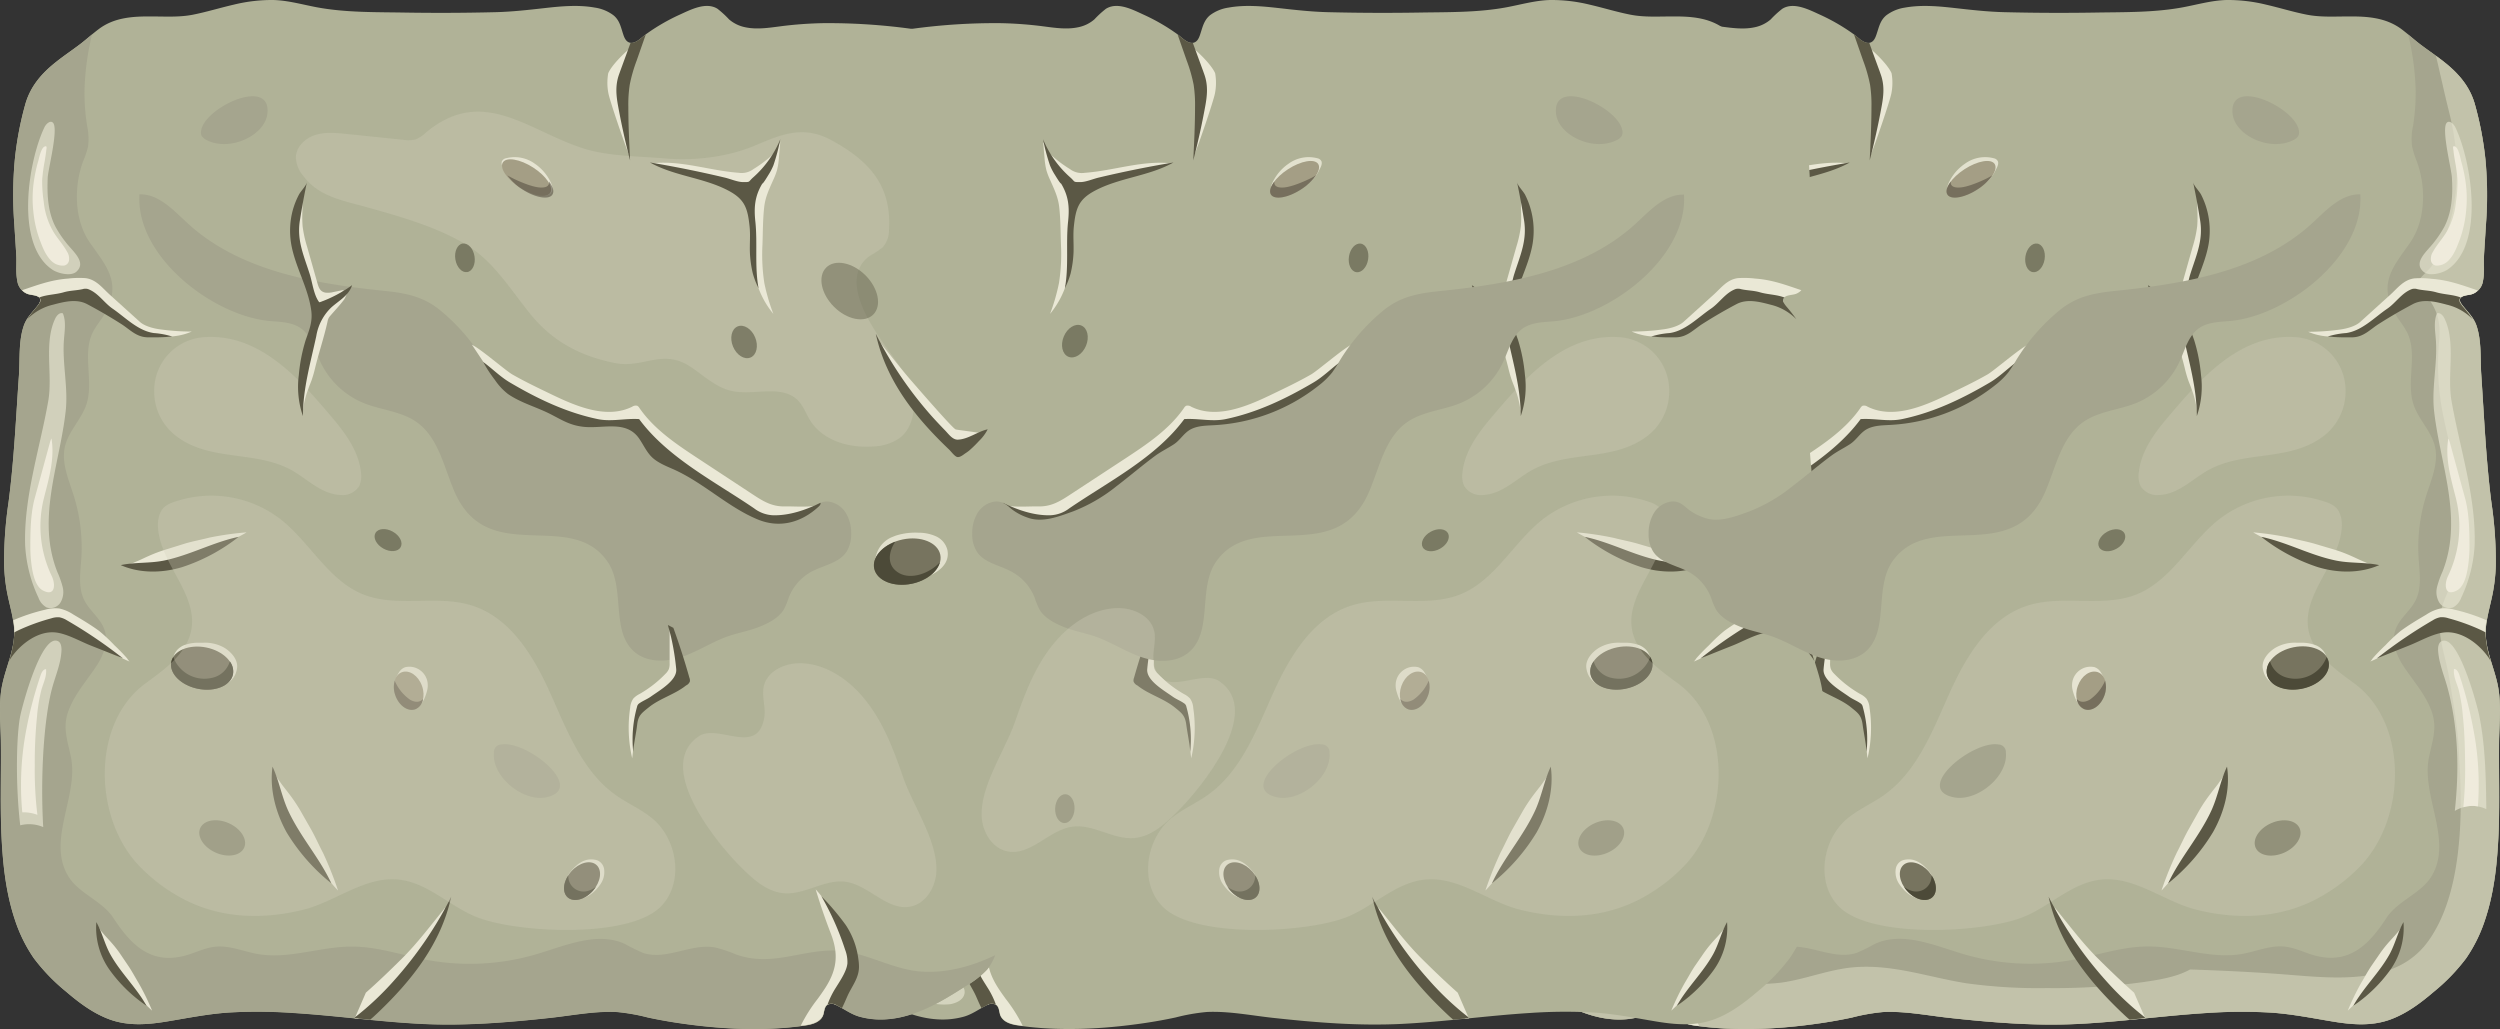 <svg id="Layer_1" data-name="Layer 1" xmlns="http://www.w3.org/2000/svg" viewBox="0 0 724.77 298.34"><rect x="0" y="0" width="724.77" height="298.34" fill="#333333" stroke="none"/><defs><style>.cls-1{fill:#b0b297}.cls-2{fill:#d3ceba;opacity:.3}.cls-12,.cls-13,.cls-15,.cls-2,.cls-7,.cls-9{isolation:isolate}.cls-3{fill:#a5a58e}.cls-5{fill:#eae8d6}.cls-6{fill:#5b5845}.cls-7{fill:#e5e3cf;opacity:.7}.cls-8{fill:#efebdc}.cls-9{fill:#fefbeb;opacity:.65}.cls-10{fill:#77745f}.cls-11,.cls-13{fill:#4c4a38}.cls-12{fill:#605d4a;opacity:.45}.cls-13{opacity:.54}.cls-14{fill:#a49e85}.cls-15{fill:#51493c;opacity:.55}</style></defs><path class="cls-1" d="M680.79 4.77c-4 0-8 .27-12-.51s-7.87-2-11.83-2.91A46.52 46.52 0 00645.49 0c-4.26.12-8.35 1.3-12.51 2.09-8.3 1.57-17 1.41-25.39 1.55q-13.26.22-26.51-.11c-4.83-.12-9.49-.65-14.29-1.19s-9.8-1-14.57-.13a11.82 11.82 0 00-5.35 2.22c-1.82 1.49-2.13 3.45-2.87 5.57-.33 1-.8 2.1-1.9 2.38-1.65.42-3.34-1.49-4.53-2.34a57.33 57.33 0 00-10-5.81c-3.13-1.42-7.55-3.75-10.87-1.68a28 28 0 00-3.35 3.07 10.22 10.22 0 01-4.64 2.28c-3.31.72-6.77.19-10.08-.24a112.85 112.85 0 00-12.75-.94 178.34 178.34 0 00-25.16 1.62q-3.22.4-6.42.87c-1.69.24-3.58.42-5 1.48-2.67 2-2.26 5.94-3.27 8.78-2.19 6.2-8 10.13-11.51 15.5-3.81 5.84-4.87 12.86-4.69 19.72.18 7.22 1.58 14.33 2.69 21.45a200.54 200.54 0 012.17 25.12c.51 17.22.37 34.59-.38 51.79a236.28 236.28 0 01-2.23 24.68 36.32 36.32 0 00-.38 10.58c.58 4.05 1.88 8 2.54 12a27.82 27.82 0 01-.33 12.23c-1.56 5.41-5.08 10-5.73 15.69-.69 6.15.9 12.38 2 18.39l3.53 19c1 5.11 1.3 11.34 4.82 15.46a26.83 26.83 0 006.27 4.84c2.44 1.55 4.89 3.09 7.43 4.48 4.84 2.65 10.08 4.77 15.65 5.1a23.07 23.07 0 007.64-.78c2.52-.72 4.39-2.23 6.7-3.32a2.47 2.47 0 012.72 0c.92.79.73 2.24 1.25 3.25.93 1.79 3.14 2.36 5 2.63 12 1.75 24.66 1.07 36.56-.68q4.59-.67 9.12-1.64a56.39 56.39 0 019.11-1.6c6.27-.29 12.75 1 19 1.69 12.44 1.36 24.9 2.39 37.43 1.77s24.91-2.41 37.4-3.18a147.19 147.19 0 0118.29-.12c6.22.39 12.25 1.63 18.39 2.64 5.54.91 11.14 1.33 16.5-.64 4.7-1.73 8.78-4.79 12.53-8a55.26 55.26 0 009.42-9.75 43.42 43.42 0 005.43-11c2.84-8.42 3.67-17.41 4-26.24.29-8.62 0-17.25.11-25.87.1-5.44.72-11-.44-16.33-1.24-5.75-4-10.84-3.33-16.89.34-3 1.21-6 1.83-9a50.59 50.59 0 001-8.89 117.92 117.92 0 00-1.3-18c-1.55-12.21-2.08-24.48-2.91-36.76-.32-4.68.14-9.82-1.38-14.32-.81-2.39-2.37-3.8-3.89-5.72-.61-.78-1.54-1.91-.48-2.66.86-.61 2.26-.55 3.24-.91a4.72 4.72 0 003-3.83c.48-2.36.15-4.84.28-7.24.17-3 .39-6.07.57-9.1a111.44 111.44 0 00-.15-18.75 95.3 95.3 0 00-3.1-16.26c-1.52-5.12-4.77-8.82-8.9-12.07-2-1.6-4.18-3.07-6.26-4.62s-4-3.32-6.1-4.9c-4.59-3.36-9.92-3.68-15.37-3.64z"/><path class="cls-2" d="M456 240.84c-1.63 3.94-2.82 7.88-2.7 11.64.15 4.62 3 9.5 7.57 10.36 6.72 1.26 12-6.28 18.77-7.2 6-.83 11.75 3.8 17.83 3.32 5.08-.4 9.13-4.22 12.74-7.82 6.56-6.56 25-28.83 12-37.67-5.64-3.83-17.08 5.9-19-5.43-.51-3 .81-6.15.12-9.12-1-4.38-6-6.7-10.55-6.65-6.21.07-12 3.41-16.38 7.84-6.88 7-10.33 16.16-13.46 25.25-1.74 4.8-4.78 10.13-6.94 15.48zm224-127.4a15.51 15.51 0 00-14.93-15.72c-16-.88-27.42 12.41-36.71 23.39-3.94 4.66-7.75 9.91-8.32 16a6.74 6.74 0 00.53 3.81 5.68 5.68 0 005.32 2.6c6-.27 10-5.06 15-7.59 10.13-5.18 22.71-2.3 32.17-9.1a16.23 16.23 0 006.94-13.39z"/><path class="cls-3" d="M438.57 281.11a26.83 26.83 0 006.27 4.84c2.44 1.55 4.89 3.09 7.43 4.48 4.84 2.65 10.08 4.77 15.65 5.1a23.06 23.06 0 007.64-.77c2.52-.72 4.39-2.23 6.7-3.32a2.47 2.47 0 012.72 0c.92.79.73 2.24 1.25 3.25.93 1.79 3.14 2.36 5 2.63 12 1.75 24.66 1.07 36.56-.68q4.59-.67 9.12-1.64a56.39 56.39 0 019.11-1.6c6.27-.29 12.75 1 19 1.69 12.44 1.36 24.9 2.39 37.43 1.77s24.91-2.41 37.4-3.18a147.21 147.21 0 0118.29-.12c6.22.39 12.25 1.63 18.39 2.64 5.54.91 11.14 1.33 16.5-.64 4.7-1.73 8.78-4.79 12.52-8a55.25 55.25 0 009.42-9.75 43.42 43.42 0 005.43-11c2.84-8.42 3.67-17.41 4-26.24.29-8.62 0-17.25.11-25.87.1-5.44.72-11-.44-16.33-1.24-5.75-4-10.84-3.33-16.89.34-3 1.21-6 1.83-9a50.62 50.62 0 001-8.89 117.92 117.92 0 00-1.3-18c-1.55-12.21-2.08-24.48-2.91-36.76-.36-4.73.14-9.83-1.36-14.37-.81-2.39-2.37-3.8-3.89-5.72-.61-.78-1.54-1.91-.48-2.66.86-.61 2.26-.55 3.24-.91a4.72 4.72 0 003-3.83c.48-2.36.15-4.84.28-7.24.17-3 .39-6.07.57-9.1a111.44 111.44 0 00-.15-18.75A95.32 95.32 0 00717.42 30c-1.52-5.12-4.77-8.82-8.9-12.07-2-1.6-4.18-3.07-6.26-4.62-1.42-1-2.76-2.18-4.12-3.3a76.59 76.59 0 012.17 15.89 59.23 59.23 0 01-.75 10.6 17.76 17.76 0 00-.28 5.91 25.42 25.42 0 001.35 4.31c2.76 7.44 2.65 17.1-2 23.74-4.44 6.39-9 11.16-4.79 19.57 1.17 2.32 3 4.24 4.14 6.61 2.92 6.34-.48 14.07 1.74 20.69 1.45 4.32 5.15 7.68 6.19 12.11 1.12 4.79-1.08 9.63-2.55 14.32a49.88 49.88 0 00-2.19 18c.26 4.14 1 8.53-.85 12.25-1.56 3.14-4.77 5.32-5.88 8.64s.22 7.19 2.18 10.21c2.77 4.26 6.21 8 8.1 12.77 2 5 .61 8.47-.51 13.74-2.39 11.21 6.85 23.88.91 34.33-3 5.32-10 7.33-13.29 12.46-5.17 7.94-11.19 13.94-21.8 10.54-2.55-.82-5-2-7.69-2.27-4.19-.43-8.24 1.41-12.39 2.13-9 1.57-18.12-2.21-27.28-2.17-7.44 0-14.61 2.57-21.94 3.91a68.33 68.33 0 01-31.5-1.7c-8.44-2.5-17.56-6.63-25.59-3a58.07 58.07 0 01-5.31 2.62c-6.74 2.29-14-2.9-21-1.56a41.43 41.43 0 00-5.92 2c-10.35 3.68-18.62-1.31-28.7-1.13-8.37.15-16.38 5.47-24.86 6.09-7.26.54-14.61-1.37-21.6-4.73a14.16 14.16 0 002.32 4.22z"/><path class="cls-2" d="M685 250.33c12.64-14.07 13-40.84-2.46-52.2-5.64-4.13-12-8.63-13.3-15.51-1.91-10.37 8.92-19.07 9.65-29.59.16-2.24-.28-4.74-2-6.17a8 8 0 00-2.4-1.25 32.91 32.91 0 00-31 4.82c-8.61 6.7-13.9 17.76-24 21.86-9.92 4-21.55 0-31.74 3.3-11.21 3.6-17.9 14.9-22.71 25.65s-9.29 22.5-18.91 29.3c-3.44 2.43-7.4 4.1-10.63 6.81-7.52 6.3-9.17 19.33-1.9 25.92 9.71 8.8 41 7.17 52.65 2.71 7.77-3 14-9.75 22.29-10.9 10-1.4 18.73 6.28 28.12 8.63 12.58 3.15 25.64 2.55 37-4.25a49.16 49.16 0 0011.34-9.13z"/><path d="M435.74 275.75a15.2 15.2 0 002.83 5.35 26.83 26.83 0 006.27 4.84c2.44 1.55 4.89 3.09 7.43 4.48 4.84 2.65 10.08 4.77 15.65 5.1a23.06 23.06 0 007.64-.77c2.52-.72 4.39-2.23 6.7-3.32a2.47 2.47 0 012.72 0c.92.79.73 2.24 1.25 3.25.93 1.79 3.14 2.36 5 2.63 12 1.75 24.66 1.07 36.56-.68q4.59-.67 9.12-1.64a56.39 56.39 0 019.11-1.6c6.27-.29 12.75 1 19 1.69 12.44 1.36 24.9 2.39 37.43 1.77s24.91-2.41 37.4-3.18a147.21 147.21 0 0118.29-.12c6.22.39 12.25 1.63 18.39 2.64 5.54.91 11.14 1.33 16.5-.64 4.7-1.73 8.78-4.79 12.52-8a55.25 55.25 0 009.42-9.75 43.42 43.42 0 005.43-11c2.84-8.42 3.67-17.41 4-26.24.29-8.62 0-17.25.11-25.87.1-5.44.72-11-.44-16.33-1.24-5.75-4-10.84-3.33-16.89.34-3 1.21-6 1.83-9a50.62 50.62 0 001-8.89 117.92 117.92 0 00-1.3-18c-1.55-12.21-2.08-24.48-2.91-36.76-.32-4.68.14-9.82-1.38-14.32-.81-2.39-2.37-3.8-3.89-5.72-.61-.78-1.54-1.91-.48-2.66.86-.61 2.26-.55 3.24-.91a4.72 4.72 0 003-3.83c.48-2.36.15-4.84.28-7.24.17-3 .39-6.07.57-9.1a111.44 111.44 0 00-.15-18.75A95.32 95.32 0 00717.42 30c-1.52-5.12-4.77-8.82-8.9-12.07-.76-.6-1.54-1.17-2.32-1.74 1.3 5.44 2.47 10.93 3.84 16.4 3.8 15.1 2.92 29.89-4.5 43.63-1.3 2.4-3.89 3.71-5.09 6.35 0 .12-.08.23-.13.35a25.52 25.52 0 013.33 3.14c3.24 4.18 3.94 7.75 3.46 13a72.37 72.37 0 001.25 21.62c2.61 13 7.45 26.86 5.2 40.23-.93 5.5-4.12 10-5.64 15.21-2 6.85 1 13.58 2.11 20.34 1.25 7.46 2.74 15.54 2.91 23.45 1.16 17.23.67 39.85-9.15 53.17-9.2 12.48-26.45 10.61-40.65 9.48-9.11-.72-18.64-1.18-28.22-1.5-4.22 2.35-9.75 3.1-14.09 3.73a186.35 186.35 0 01-27.32 1.66 152.14 152.14 0 01-23.51-1.4c-10.87-1.74-21.27-5.55-32.44-4.64-7.25.59-14 3.46-21.13 4.46a54.89 54.89 0 01-17.6-.76 163 163 0 00-19.71-2.51c-11.5 10.55-27 1.42-39.57-4.25-1.37-.59-2.61-1.12-3.81-1.6z" style="isolation:isolate" fill="#c9c9b1" opacity=".8"/><path class="cls-5" d="M579.79 110.46a53.36 53.36 0 01-4.17 3.54 35.07 35.07 0 01-2.91 2.18 21.59 21.59 0 01-2.53 1.06 71.38 71.38 0 01-13.81 4.56 70.12 70.12 0 01-13 1.61 6.64 6.64 0 00-2.66.43 5.61 5.61 0 00-1.73 1.44c-3.33 3.77-5.33 6.56-10 9-10.07 5.24-20.3 18.64-32.92 16.47-2.84-.49-6.06-2.75-8.4-4.4 1.19.84 7.52.4 9.23.46 3.57.13 6-1.15 9.06-3.15L522.21 133c6.34-4.17 12.85-8.49 17.15-14.74a1.68 1.68 0 01.6-.62 1.77 1.77 0 011.48.27c7.25 3.59 15.85.06 23.14-3.45 3.93-1.89 7.85-3.75 11.62-5.91 1.89-1.08 9.29-7.5 11.72-8.62-1.07 1.56-2.73 4.12-3.55 5.32a30.56 30.56 0 01-3.32 4z"/><path class="cls-6" d="M539.42 121.5c4-.27 8.07.83 12 0 9.1-1.89 17.51-5.92 25.47-10.62 2.81-1.66 5.08-4 7.75-5.95a39.39 39.39 0 01-3.43 5.25 17.66 17.66 0 01-3.77 4.05c-3.83 2.63-8.23 3.74-12.3 5.82-3.47 1.77-5.74 3.32-9.85 3.71-5.57.53-12.15-2-15.88 3.39-1.22 1.77-2.11 3.81-3.64 5.33s-3.87 2.52-6 3.44c-8.89 3.87-16 11.08-24.77 14.69-6.42 2.63-12.66.84-17.6-3.72-.33-.3-.68-.71-.56-1.14 4.19 2.07 9 3.75 13.75 3.63a9.69 9.69 0 005.49-2c11.47-7.82 25.07-14.67 33.34-25.88z"/><path class="cls-7" d="M708.72 65.58a31.6 31.6 0 01-3.08 4.66c-1.93 2.57-6.19 5.79-3.06 8.54 1.64 1.44 5.47.43 7-.64 10.93-7.4 6.87-31.65 2.24-41.25-.48-1-1.72-2.11-2.48-1.3-1.64 1.75 1.33 13.26 1.48 15.81.31 4.71.09 9.82-2.1 14.18z"/><path class="cls-8" d="M706.2 77a1.74 1.74 0 01-1.44-1.43 3.68 3.68 0 01.58-2.58c1.14-2.08 2.81-3.82 4-5.85a21.16 21.16 0 002.66-8.66 38.5 38.5 0 00.45-6.39 47.93 47.93 0 00-.74-5.44c-.16-1-.32-1.93-.42-2.91-.06-.6-.41-1.64.45-1.27 1.09.47 1.56 3.54 1.85 4.56a42.17 42.17 0 011.19 5.64 34.15 34.15 0 01.16 8.52 33.18 33.18 0 01-1.76 8.06c-.86 2.26-1.69 4.65-3.46 6.4A4.73 4.73 0 01706.2 77z"/><path class="cls-7" d="M717.42 158c.43-14-4.39-28.37-6.72-41.87-1.3-7.56 1.35-16.71-2-23.77-.42-.89-1.28-1.85-2.21-1.52-1 2.39-.5 5.13-.31 7.74.51 6.94-1.29 13.76-.5 20.71 1.77 15.58 8.54 31.05 2.38 46.54a26 26 0 00-1.54 4.35 6 6 0 00.62 4.46 3.45 3.45 0 004 1.47 5.16 5.16 0 002.39-2.83 40.64 40.64 0 003.89-15.28z"/><path class="cls-8" d="M715.92 158.74c0-4.6-.07-9.89-1.28-14.31l-4.34-15.91a6.44 6.44 0 00-.51-1.42c-1 5.86.78 11.72 2.2 17.36A33.43 33.43 0 01709.7 167c-1.14 2.35-1.06 6.09 2.57 4.18 2.75-1.45 3.28-6.88 3.52-9.58.08-.96.13-1.91.13-2.86z"/><path class="cls-3" d="M581.52 218.22a2.23 2.23 0 00-2.05-2.39h-.15c-7.3-1.23-24.54 12.66-13.14 15.27 6.82 1.57 16-5.98 15.34-12.88zm83.25-177.57a3.41 3.41 0 001.54-1.27 2.43 2.43 0 00.15-1.56c-1.06-6.67-20.2-15.64-19.23-5 .58 6.51 10.91 11.18 17.54 7.83z"/><path class="cls-9" d="M464.63 155.15a11.25 11.25 0 011.15.42 7.93 7.93 0 015.22 7.73c.13 4.41-5.44 6.67-9.31 5.7a44.36 44.36 0 01-6-1.94c-3.14-1.28-6.46-3.78-5.6-7.73a5.92 5.92 0 013.24-3.85 12.16 12.16 0 015.06-1.07 18.76 18.76 0 016.24.74z"/><ellipse class="cls-10" cx="461.7" cy="162.82" rx="6.55" ry="9.78" transform="rotate(-78.29 461.707 162.818)"/><path class="cls-11" d="M464 166.21c-3.51 1.89-8.72 0-11.7-3.18.77 2.78 3.92 5.33 8.12 6.2 5.29 1.1 10.17-.89 10.91-4.43.63-3-2-6.21-6.08-7.75 1.99 3.16 2.51 7.1-1.25 9.16z"/><path class="cls-9" d="M665.78 186.33h1.52a11.39 11.39 0 014.25.8c3.19 1.51 3.84 4.9 1.91 7.67-3.38 4.85-16.15 7.2-17.46-1-.39-2.45 1.54-4.69 3.65-6a11.28 11.28 0 016.13-1.47z"/><ellipse class="cls-10" cx="666.15" cy="193.63" rx="9.12" ry="6.11" transform="rotate(-11.38 666.159 193.632)"/><path class="cls-11" d="M663.33 196.53a6.87 6.87 0 01-5.22-4.79 4.85 4.85 0 00-.92 3.75c.67 3.31 5.21 5.18 10.15 4.19s8.41-4.48 7.74-7.79a4.22 4.22 0 00-.59-1.4 9.59 9.59 0 01-11.16 6.04z"/><path class="cls-9" d="M552.86 249.16c2.87-.24 5 1.71 6.69 3.84 2 2.5.71 7.46-2.92 7.43-2.37 0-4.56-2.08-5.84-3.89a6.14 6.14 0 01-1.2-4.62 3.26 3.26 0 011.63-2.35 3.72 3.72 0 01.94-.31 6.16 6.16 0 01.7-.1z"/><ellipse class="cls-10" cx="556" cy="255.45" rx="4.21" ry="6.28" transform="rotate(-41.65 556.002 255.45)"/><path class="cls-11" d="M559.93 254.59a4.45 4.45 0 01-5.82 3.64 7.27 7.27 0 01-2.08-1.07 9.28 9.28 0 00.82 1.08c2.3 2.59 5.58 3.44 7.32 1.9 1.49-1.33 1.35-4-.18-6.36a7.15 7.15 0 01-.06.81z"/><ellipse class="cls-12" cx="660.3" cy="242.93" rx="6.97" ry="4.67" transform="rotate(-23.92 660.298 242.937)"/><ellipse class="cls-12" cx="504.8" cy="234.44" rx="4.19" ry="2.81" transform="rotate(-87.22 504.796 234.439)"/><ellipse class="cls-12" cx="478.38" cy="84.35" rx="9.64" ry="6.45" transform="rotate(-44.9 478.387 84.345)"/><ellipse class="cls-13" cx="507.72" cy="98.89" rx="4.9" ry="3.49" transform="rotate(-67.48 507.72 98.891)"/><ellipse class="cls-13" cx="589.97" cy="74.76" rx="4.19" ry="2.81" transform="rotate(-80.96 589.967 74.757)"/><ellipse class="cls-13" cx="612.23" cy="156.62" rx="4.19" ry="2.81" transform="rotate(-29.26 612.239 156.627)"/><path class="cls-9" d="M569.63 47.48a9.94 9.94 0 018.39-1.6 1.65 1.65 0 011.2.92c.31 1-.5 2.09-.9 3a11.21 11.21 0 01-4.32 4.34 17.16 17.16 0 01-3.77 1.65 11.47 11.47 0 01-3.67.89c-2.1-.12-2.42-2-1.63-3.63a13.62 13.62 0 014.7-5.57z"/><ellipse class="cls-14" cx="571.42" cy="51.99" rx="8.16" ry="3.49" transform="rotate(-33.01 571.415 51.984)"/><path class="cls-15" d="M568.51 54.33c-2.21.22-3.16-.45-2.94-1.75-1.14 1.51-1.59 2.93-1 3.83 1 1.61 5 .93 8.74-1.52a15 15 0 004.32-4.11c-.63.55-6 3.22-9.12 3.55z"/><path class="cls-9" d="M600.8 197.62a5.35 5.35 0 012.29-3.43 5.29 5.29 0 014.14-.77 3.43 3.43 0 011.7 1.31c1.37 2.09 1.86 4.32 1.12 6.12a7.68 7.68 0 01-1.7 2.4 6.4 6.4 0 01-2.23 1.84c-3.46 1.2-4.73-3.13-5.16-4.66a6.08 6.08 0 01-.16-2.81z"/><path class="cls-14" d="M602.38 198.86c1.06-3 3.65-4.73 5.78-4s3 3.79 1.94 6.74-3.66 4.73-5.78 4-3.01-3.78-1.94-6.74z"/><path class="cls-15" d="M605.82 202.86c-1.6.89-2.89.74-3.76-.23a3.77 3.77 0 002.25 3c2.13.77 4.72-1 5.78-4a6.89 6.89 0 00.19-4.29 12.79 12.79 0 01-4.46 5.52z"/><path class="cls-5" d="M637.57 114.38a37.8 37.8 0 00-1.44-7.81c-.36-1.46-.91-2.86-1.37-4.29a65.94 65.94 0 01-2.14-9.43c-.38-2.27-2.34-4.06-4.4-5-1.77-.82-3.17-2.38-4.65-3.69.47.41.91 2 1.37 2.65 1.22 1.65 2.66 3.15 4 4.71a4 4 0 01.47.63 4.14 4.14 0 01.38 1.19c1 4.5 2.49 8.87 3.58 13.34a35.89 35.89 0 001 3.5c.32.9.71 1.77 1 2.66a26.29 26.29 0 011.55 6.3 13.94 13.94 0 00.65-4.76zm1.13-49.75a15 15 0 01.48 3.94 15 15 0 01-.75 3.46c-1.53 5.09-3.08 10.22-5.58 14.91a1 1 0 01-1.23.7l-.14-.05a15.75 15.75 0 01-3.77-1.48 13.9 13.9 0 01-1.73-.92c-.16-.12-1-1.14-1-1.15l3 .61a6.4 6.4 0 002.41.18c1.7-.31 2-1.74 2.43-3.21l2.83-10a34.46 34.46 0 001.33-6 34.42 34.42 0 00.08-3.93 38.33 38.33 0 010-4.12c1.03 1.92 1.23 4.89 1.64 7.06z"/><path class="cls-6" d="M628.69 89.17A14.8 14.8 0 01633 97.4c1.66 7.72 3.87 15.23 3.88 23.22a26.14 26.14 0 001.21-11.89 48.1 48.1 0 00-2-10.18c-1-2.81-2-5.21-1.63-8.33.86-6.85 4.81-13 5.89-19.78a23.13 23.13 0 00-.53-9.59 22.7 22.7 0 00-1.67-4.36c-.54-1.06-2.13-2.59-2.35-3.67q1.14 5.4 2 10.85c1 5.85-1 10.14-2.76 15.64-.25.77-.46 1.62-.66 2.49-.5 2.1-1 4.33-2.17 5.87a37.91 37.91 0 01-9.51-5c.93 3.05 3.8 4.49 5.99 6.5z"/><path class="cls-5" d="M505.41 81.73a24.71 24.71 0 00.82-6.9c.07-1.72-.07-3.44-.12-5.16-.09-3.4-.13-7 1.09-10.23s4-4.5 7.12-5.91a43.89 43.89 0 0110.2-3.2c1.91-.35 3.81-.73 5.69-1.24s3.49-1.48 5.28-1.77c-8.42-.85-16.56 2.16-24.89 2.77a5.71 5.71 0 01-4.35-1.09 35.52 35.52 0 01-4.76-3.48 8.12 8.12 0 01-1.77-1.93 13.94 13.94 0 00-1.21-2.39l.39 4.44a20.82 20.82 0 00.57 3.79 20.82 20.82 0 001.12 2.88c1.17 2.63 2.26 4.89 2.58 7.75.4 3.59.38 7.22.5 10.82a54 54 0 01-.54 11.25 57.46 57.46 0 01-2.62 8.87 26 26 0 004.9-9.27z"/><path class="cls-6" d="M503.7 53.23c2.23 3.7 2.46 7 2 11.17-.64 6.13.26 13.11-.93 19.21a23.65 23.65 0 001.68-4.33 32 32 0 00.85-6.15c.08-2.51-.17-5 .09-7.47.55-5.27 1.37-7.87 6.13-10.39 7.17-3.8 15.65-4.18 22.75-8.17q-10.94 1.83-21.75 4.4c-1.6.38-3.61 1.28-5.25 1.29-2.23 0-1.37 0-3-1.43a30 30 0 01-7.79-11 57.6 57.6 0 002 7.57 17.9 17.9 0 001.32 2.58c.2.28 1.62 2.72 1.9 2.72z"/><path class="cls-5" d="M542 205.22a5.33 5.33 0 00-.91-2.69 6.2 6.2 0 00-1.84-1.35 33.65 33.65 0 01-7.48-5.83 4.39 4.39 0 01-1-1.41 4.69 4.69 0 01-.21-1.69v-10.82c-.48 2.1-1.34 4-1.91 6.08a48.21 48.21 0 00-1.34 6.91 6.17 6.17 0 000 1.82 5.59 5.59 0 002.7 3.56 61.15 61.15 0 017.49 5.21 8.87 8.87 0 013.47 7.05 54 54 0 00.44 7.77 38.83 38.83 0 00.59-14.61z"/><path class="cls-6" d="M524.71 197.57a2.13 2.13 0 001.11 1.15c3.28 2.62 7.53 3.71 10.81 6.35 2.1 1.69 3 2.35 3.36 5s.94 5.24 1.15 7.85a35 35 0 00-1.11-13 1.53 1.53 0 00-.76-1.08c-1-.7-2.2-1.15-3.2-1.86-2.62-1.87-7.7-4.72-7.4-8a71.08 71.08 0 011.41-8.93c.28-1.29.69-2.57 1-3.85l-1.58.81q-2.58 7.14-4.65 14.46a2.1 2.1 0 00-.14 1.1z"/><path class="cls-5" d="M447.7 124.47c1.23-.71 11.65-12.77 12.88-14.18 3-3.47 5.81-7.14 8.75-10.69-2.62 8.74-7.89 18-14.64 24.16-1.46 1.34-2.91 3.27-4.6 4.3a4.57 4.57 0 01-2.78.54 19.76 19.76 0 01-4-.86c-.71-.23-2.62-2.21-3.13-2.12 2.03-.43 7.21-.98 7.52-1.15z"/><path class="cls-6" d="M443.8 130.68a33.24 33.24 0 01-2.87-2.8 12.51 12.51 0 01-2.56-3.42c2.91.62 5.72 2.94 8.73 3 1.51 0 2.64-1.68 3.68-2.74s2.32-2.42 3.45-3.66a111.27 111.27 0 0016.58-24.3c-2.92 13.57-11.42 24.21-21.25 33.57-.56.53-1.62 2-2.36 2.16s-1.67-.57-2.25-1a13.93 13.93 0 01-1.15-.81z"/><path class="cls-5" d="M626.63 258.17c1.56-1.51 5.71-6.74 7.06-8.5a46.79 46.79 0 003.72-5.86c1.12-2 2.25-4.09 3.22-6.21s1.44-4 2.24-6a35 35 0 001.52-5c.19-.8.37-1.61.56-2.43a8.78 8.78 0 01-1.39 2.34c-.77 1.17-1.7 2.25-2.54 3.37a47.85 47.85 0 00-3.4 5l-3 5.34c-1.3 2.28-2.35 4.69-3.57 7a102.21 102.21 0 00-4.42 10.95z"/><path class="cls-6" d="M645.63 222.25c-1.9 4-2.66 8.71-4.58 12.84-3.52 7.57-9 13.54-12.49 21a56.24 56.24 0 0013-14.83c3.25-5.75 5.07-12.48 4.07-19.01z"/><path class="cls-5" d="M653.22 154.33c1.73 1.12 7.4 3.83 9.3 4.69a42.5 42.5 0 006.12 2.15c2.09.58 4.18 1.17 6.3 1.58s3.92.42 5.88.7a30.43 30.43 0 004.85.25H688a7.93 7.93 0 01-2.42-.77c-1.22-.46-2.42-1.08-3.62-1.61a43.73 43.73 0 00-5.26-2l-5.53-1.64c-2.34-.69-4.74-1.12-7.1-1.73a89.69 89.69 0 00-10.85-1.62z"/><path class="cls-6" d="M689.76 163.83c-4-.87-8.36-.47-12.5-1.31-7.58-1.55-14.23-5.32-21.7-6.89a53.35 53.35 0 0016.38 8.78c5.89 1.78 12.29 1.84 17.82-.58z"/><path class="cls-5" d="M685.53 95.74a28.4 28.4 0 004.1-2.41l10.2-6.93a7.43 7.43 0 013.79-1.64 8.62 8.62 0 013.46 1 34.85 34.85 0 006.21 2.06c-.32-.58-.42-1.19.23-1.65.86-.61 2.26-.55 3.24-.91a4.13 4.13 0 001.57-1.06c-4.49-1.49-8.33-3-13.4-3.37a26.81 26.81 0 00-4.93-.13c-3.15.37-4.87 2.79-7.06 4.77l-8.74 7.9c-1.47 1.33-4.25 2-6.17 2.22a66.76 66.76 0 01-8.88.6c4.92 2.14 11.48 1.81 16.38-.45z"/><path class="cls-6" d="M680.12 96.56a23.08 23.08 0 00-5.3 1q2 .19 4 .23h3.26c3.28-.12 5.08-2.36 7.74-4q4.72-3 9.66-5.61c3.1-1.65 6.73-.68 9.89.15a15.42 15.42 0 017.49 4.23 43.46 43.46 0 00-2.9-3.71c-.6-.75-1.47-1.84-.55-2.59-2.27-.89-4.78-.84-7.11-1.52-1.88-.55-3.61-.49-5.48-.91a2.78 2.78 0 00-1.52-.05c-3 1.07-4.69 4-7.22 5.72-3.69 2.5-7.34 6.43-11.96 7.06z"/><path class="cls-5" d="M691.55 187.06q-1.25 1.17-2.43 2.42-.59.62-1.16 1.27c-.22.25-.63 1-.93 1.08a26.09 26.09 0 007.28-4.33c2.2-1.85 5.22-3 7.8-4.25 2.79-1.36 5.79-2.77 8.86-2.33s5.55 2.6 8.47 3.57a7.16 7.16 0 001.19.28 17.47 17.47 0 010-3.41c.06-.52.15-1 .24-1.55a54.58 54.58 0 00-9.25-3.05 10.86 10.86 0 00-4.07-.36 12 12 0 00-4.13 1.77c-2.53 1.49-5.06 3-7.43 4.73a48.23 48.23 0 00-4.44 4.16z"/><path class="cls-6" d="M698.46 187.12c3-1.19 6.62-3.28 9.83-3.73 5.28-.74 10.55 3.37 13.3 7.45.18.27.34.56.51.83a28.66 28.66 0 01-1.55-8.36q-.93-.5-1.89-.93a59.28 59.28 0 00-8-2.91l-.86-.24a6 6 0 00-2.31-.29 6.35 6.35 0 00-2.2.88 138 138 0 00-16.23 11.06q4.69-1.88 9.4-3.76z"/><path class="cls-5" d="M548.32 27.1a15.88 15.88 0 00.06-5.87c-1.15-2.67-5.55-6.7-6.45-7.31-.2 3 1 5.65 1.37 8.6a61.41 61.41 0 01.44 9.67c-.14 4.24-1.55 8.43-1.4 12.67 1.12-2.53 5.49-15.31 5.98-17.76z"/><path class="cls-6" d="M537.47 9.93l2.68 7.67a43.32 43.32 0 012 7 38.3 38.3 0 01.4 6.48c0 5.14-.26 10.27-.51 15.41q2-7.69 3.43-15.49c.62-3.31.91-6.24-.24-9.46l-.33-.93-3-8.2c-1.59.22-3.18-1.54-4.32-2.36z"/><path class="cls-7" d="M707.41 192.17c.58 2.45 1.51 4.85 2.17 7.3 3.13 11.66 3.4 23.71 2.09 35.62a10 10 0 015-1.44 9.59 9.59 0 014.12.92v-1.24c-.12-8.59-.33-17.25-2-25.71-.61-3.1-6.12-23.87-10.91-21.74-.9.4-1.1 1.58-1.06 2.57a18.71 18.71 0 00.59 3.72zm-238.03 92.08a32.28 32.28 0 01-15.54-.53 3.07 3.07 0 001 3.7 9 9 0 003.8 1.56l6.16 1.48a16.62 16.62 0 006.79.66c7.04-1.29 4.41-8.29-2.21-6.87z"/><path class="cls-5" d="M610.16 287.14a77.23 77.23 0 0010.77 8.19l1-.09q-1.62-3.72-3.23-7.45c-3.56-3.15-7-6.45-10.36-9.79-4.73-4.68-8.54-9.89-12.77-15 2.57 8.71 7.84 18 14.59 24.14z"/><path class="cls-6" d="M615.17 293.6c.73.69 1.46 1.39 2.22 2l4.49-.44-.12-.27a84.14 84.14 0 01-11.26-10.61A111.27 111.27 0 01593.92 260c2.93 13.55 11.42 24.23 21.25 33.6z"/><path class="cls-5" d="M680.63 293a79.11 79.11 0 005.85-6 34.14 34.14 0 003.13-4.16 51.54 51.54 0 002.74-4.44c.83-1.52 1.27-2.9 2-4.33a24.44 24.44 0 001.37-3.65c.18-.58.35-1.17.52-1.76a6.37 6.37 0 01-1.18 1.66c-.65.83-1.41 1.59-2.11 2.38a35.13 35.13 0 00-2.85 3.53l-2.6 3.77c-1.1 1.63-2 3.36-3 5a72.06 72.06 0 00-3.87 8z"/><path class="cls-6" d="M696.79 267.33c-1.63 2.84-2.39 6.29-4 9.25-3 5.43-7.53 9.61-10.55 15A42.36 42.36 0 00693 281.12a21.09 21.09 0 003.79-13.79z"/><path class="cls-5" d="M488.24 257.83a41.87 41.87 0 00-7.82 12.5 27.31 27.31 0 00-1.79 11.34 11.72 11.72 0 001.22 4.72l2.6 5a2.35 2.35 0 012.57 0c.92.79.73 2.24 1.25 3.25.93 1.79 3.14 2.36 5 2.63l1.34.16a44.89 44.89 0 00-4.93-7.81c-.79-1.09-1.57-2.18-2.29-3.32-3.39-5.35-3.74-9.82-1.53-15.56 1.6-4.27 3.06-8.51 4.38-12.91z"/><path class="cls-6" d="M486.63 259.79a74.83 74.83 0 00-7.09 8.38 23 23 0 00-3.67 10 14.16 14.16 0 00-.17 2.27c.08 3.13 2 5.42 3.24 8.09.46 1 1 2.35 1.7 3.72.53-.3 1.07-.6 1.64-.86a2.58 2.58 0 012.56-.12 24.29 24.29 0 00-2.41-4.91l-.45-.72c-1.18-1.87-2.71-4.28-2.92-6.3a10 10 0 01.68-4.06 81.32 81.32 0 016.89-15.49z"/><path class="cls-8" d="M714 207.58c.52 4.77.61 9.58.66 14.37a109.48 109.48 0 01-.52 12.08 9.35 9.35 0 012.59-.39 9.92 9.92 0 011.63.14 84.24 84.24 0 00-1.3-22.29 114.78 114.78 0 00-4.1-15.91c-.27-.76-.73-1.66-1.53-1.64-.23 2.19.78 4 1.35 6a47 47 0 011.22 7.64zm-250.16 78.33c-.64.09-1.44.33-1.51 1s.64 1.07 1.26 1.28c1.5.49 7.77 2 8.42-.35.9-3.27-6.89-2.1-8.17-1.93z"/><path class="cls-1" d="M484.69 4.77c-4 0-8 .27-12-.51s-7.87-2-11.83-2.91A46.52 46.52 0 00449.39 0c-4.26.12-8.35 1.3-12.51 2.09-8.3 1.57-17 1.41-25.39 1.55q-13.26.22-26.51-.11c-4.83-.12-9.49-.65-14.29-1.19s-9.8-1-14.57-.13a11.82 11.82 0 00-5.35 2.22c-1.77 1.49-2.13 3.45-2.84 5.57-.33 1-.8 2.1-1.9 2.38-1.65.42-3.34-1.49-4.53-2.34a57.33 57.33 0 00-10-5.81c-3.13-1.43-7.5-3.76-10.87-1.69a28 28 0 00-3.35 3.07 10.22 10.22 0 01-4.65 2.28c-3.31.72-6.77.19-10.08-.24a112.85 112.85 0 00-12.75-.94 178.34 178.34 0 00-25.17 1.62q-3.22.4-6.42.87c-1.69.24-3.58.42-5 1.48-2.67 2-2.26 5.94-3.27 8.78-2.19 6.2-8 10.13-11.51 15.5-3.8 5.84-4.8 12.86-4.67 19.72.18 7.22 1.58 14.33 2.69 21.45a200.54 200.54 0 012.18 25.12c.51 17.22.37 34.59-.38 51.79a236.28 236.28 0 01-2.25 24.68 36.32 36.32 0 00-.39 10.61c.58 4.05 1.88 8 2.54 12a27.82 27.82 0 01-.33 12.23c-1.56 5.41-5.08 10-5.73 15.69-.69 6.15.9 12.38 2 18.39l3.53 19c1 5.11 1.3 11.34 4.82 15.46a26.83 26.83 0 006.27 4.84c2.44 1.55 4.89 3.09 7.43 4.48 4.84 2.65 10.08 4.77 15.65 5.1a23.07 23.07 0 007.64-.78c2.52-.72 4.39-2.23 6.7-3.32a2.47 2.47 0 012.72 0c.92.79.73 2.24 1.25 3.25.93 1.79 3.14 2.36 5 2.63 12 1.75 24.66 1.07 36.56-.68q4.59-.67 9.12-1.64a56.39 56.39 0 019.11-1.6c6.27-.29 12.75 1 19 1.69 12.44 1.36 24.9 2.39 37.43 1.77s24.91-2.41 37.4-3.18a147.19 147.19 0 0118.29-.12c6.22.39 12.25 1.63 18.39 2.64 5.54.91 11.14 1.33 16.5-.64 4.7-1.73 8.78-4.79 12.53-8a55.26 55.26 0 009.42-9.75 43.42 43.42 0 005.43-11c2.84-8.42 3.67-17.41 4-26.24.29-8.62 0-17.25.11-25.87.1-5.44.72-11-.44-16.33-1.24-5.75-4-10.84-3.33-16.89.34-3 1.21-6 1.83-9a50.59 50.59 0 001-8.89 117.92 117.92 0 00-1.3-18c-1.55-12.21-2.08-24.48-2.91-36.76-.32-4.68.14-9.82-1.38-14.32-.81-2.39-2.37-3.8-3.89-5.72-.61-.78-1.54-1.91-.48-2.66.86-.61 2.26-.55 3.24-.91a4.72 4.72 0 002.88-3.82c.48-2.36.15-4.84.28-7.24.17-3 .39-6.07.57-9.1a111.44 111.44 0 00-.15-18.75A95.3 95.3 0 00521.25 30c-1.52-5.12-4.77-8.82-8.9-12.07-2-1.6-4.18-3.07-6.26-4.62s-4-3.32-6.1-4.9c-4.51-3.36-9.85-3.68-15.3-3.64z"/><path class="cls-2" d="M483.92 113.44A15.51 15.51 0 00469 97.72c-16-.88-27.42 12.41-36.71 23.39-3.94 4.66-7.75 9.91-8.32 16a6.74 6.74 0 00.53 3.81 5.68 5.68 0 005.32 2.6c6-.27 10-5.06 15-7.59 10.13-5.18 22.71-2.3 32.17-9.1a16.23 16.23 0 006.93-13.39z"/><path class="cls-5" d="M383.69 110.46a53.35 53.35 0 01-4.17 3.54 35.06 35.06 0 01-2.91 2.18 21.59 21.59 0 01-2.53 1.06 71.38 71.38 0 01-13.81 4.56 70.12 70.12 0 01-13 1.61 6.64 6.64 0 00-2.66.43 5.61 5.61 0 00-1.73 1.44c-3.33 3.77-5.33 6.56-10 9-10.07 5.24-20.3 18.64-32.92 16.47-2.84-.49-6.06-2.75-8.4-4.4 1.19.84 7.52.4 9.23.46 3.57.13 6-1.15 9.06-3.15L326.11 133c6.34-4.17 12.85-8.49 17.15-14.74a1.68 1.68 0 01.6-.62 1.77 1.77 0 011.48.27c7.25 3.59 15.85.06 23.14-3.45 3.93-1.89 7.85-3.75 11.62-5.91 1.89-1.08 9.29-7.5 11.72-8.62-1.07 1.56-2.73 4.12-3.55 5.32a30.56 30.56 0 01-3.32 4z"/><path class="cls-6" d="M343.33 121.5c4-.27 8.07.83 12 0 9.1-1.89 17.51-5.92 25.47-10.62 2.81-1.66 5.08-4 7.75-5.95a39.39 39.39 0 01-3.43 5.25 17.66 17.66 0 01-3.77 4.05c-3.83 2.63-8.23 3.74-12.3 5.82-3.47 1.77-5.74 3.32-9.85 3.71-5.57.53-12.15-2-15.88 3.39-1.22 1.77-2.11 3.81-3.64 5.33s-3.87 2.52-6 3.44c-8.89 3.87-16 11.08-24.77 14.69-6.42 2.63-12.66.84-17.6-3.72-.33-.3-.68-.71-.56-1.14 4.19 2.07 9 3.75 13.75 3.63a9.69 9.69 0 005.49-2c11.46-7.82 25.06-14.67 33.34-25.88z"/><path class="cls-3" d="M385.42 218.22a2.23 2.23 0 00-2.05-2.39h-.15c-7.3-1.23-24.54 12.66-13.14 15.27 6.85 1.57 16.01-5.98 15.34-12.88zm83.21-177.57a3.41 3.41 0 001.54-1.27 2.43 2.43 0 00.15-1.56c-1.06-6.67-20.2-15.64-19.23-5 .62 6.51 10.91 11.18 17.54 7.83z"/><path class="cls-9" d="M268.49 155.15a11.25 11.25 0 011.15.42 7.93 7.93 0 015.24 7.73c.13 4.41-5.44 6.67-9.31 5.7a44.36 44.36 0 01-6-1.94c-3.14-1.28-6.46-3.78-5.6-7.73a5.92 5.92 0 013.24-3.85 12.16 12.16 0 015.06-1.07 18.76 18.76 0 016.22.74z"/><ellipse class="cls-10" cx="265.6" cy="162.82" rx="6.55" ry="9.78" transform="rotate(-78.29 265.606 162.817)"/><path class="cls-11" d="M267.85 166.21c-3.51 1.89-8.72 0-11.7-3.18.77 2.78 3.92 5.33 8.12 6.2 5.29 1.1 10.17-.89 10.91-4.43.63-3-2-6.21-6.08-7.75 2.04 3.16 2.53 7.1-1.25 9.16z"/><path class="cls-9" d="M469.69 186.33h1.52a11.39 11.39 0 014.25.8c3.19 1.51 3.84 4.9 1.91 7.67-3.38 4.85-16.15 7.2-17.46-1-.39-2.45 1.54-4.69 3.65-6a11.28 11.28 0 016.13-1.47z"/><ellipse class="cls-10" cx="470.05" cy="193.65" rx="9.12" ry="6.11" transform="rotate(-11.38 470.074 193.658)"/><path class="cls-11" d="M467.24 196.53a6.87 6.87 0 01-5.22-4.79 4.85 4.85 0 00-.92 3.75c.67 3.31 5.21 5.18 10.15 4.19s8.41-4.48 7.74-7.79a4.22 4.22 0 00-.59-1.4 9.59 9.59 0 01-11.16 6.04z"/><path class="cls-9" d="M356.76 249.16c2.87-.24 5 1.71 6.69 3.84 2 2.5.71 7.46-2.92 7.43-2.37 0-4.56-2.08-5.84-3.89a6.14 6.14 0 01-1.2-4.62 3.26 3.26 0 011.63-2.35 3.72 3.72 0 01.94-.31 6.16 6.16 0 01.7-.1z"/><ellipse class="cls-10" cx="359.91" cy="255.45" rx="4.21" ry="6.28" transform="rotate(-41.65 359.907 255.452)"/><path class="cls-11" d="M363.83 254.59a4.45 4.45 0 01-5.82 3.64 7.27 7.27 0 01-2.08-1.07 9.28 9.28 0 00.82 1.08c2.3 2.59 5.58 3.44 7.32 1.9 1.49-1.33 1.35-4-.18-6.36a7.14 7.14 0 01-.06.81z"/><ellipse class="cls-12" cx="464.21" cy="242.93" rx="6.97" ry="4.67" transform="rotate(-23.92 464.2 242.931)"/><ellipse class="cls-12" cx="308.71" cy="234.44" rx="4.19" ry="2.81" transform="rotate(-87.22 308.705 234.439)"/><ellipse class="cls-12" cx="282.29" cy="84.36" rx="9.64" ry="6.45" transform="rotate(-44.9 282.281 84.364)"/><ellipse class="cls-13" cx="311.62" cy="98.9" rx="4.9" ry="3.49" transform="rotate(-67.48 311.622 98.9)"/><ellipse class="cls-13" cx="393.86" cy="74.76" rx="4.19" ry="2.81" transform="rotate(-80.96 393.863 74.767)"/><ellipse class="cls-13" cx="416.12" cy="156.62" rx="4.19" ry="2.81" transform="rotate(-29.26 416.117 156.62)"/><path class="cls-9" d="M373.53 47.48a9.94 9.94 0 018.39-1.6 1.65 1.65 0 011.2.92c.31 1-.5 2.09-.9 3a11.21 11.21 0 01-4.29 4.34 17.16 17.16 0 01-3.77 1.65 11.47 11.47 0 01-3.67.89c-2.1-.12-2.42-2-1.63-3.63a13.62 13.62 0 014.67-5.57z"/><ellipse class="cls-14" cx="375.31" cy="51.98" rx="8.16" ry="3.49" transform="rotate(-33.01 375.317 51.993)"/><path class="cls-15" d="M372.41 54.33c-2.21.22-3.16-.45-2.94-1.75-1.14 1.51-1.59 2.93-1 3.83 1 1.61 5 .93 8.74-1.52a15 15 0 004.34-4.11c-.64.55-6.05 3.22-9.14 3.55z"/><path class="cls-9" d="M404.7 197.62a5.35 5.35 0 012.29-3.43 5.29 5.29 0 014.14-.77 3.43 3.43 0 011.7 1.31c1.37 2.09 1.86 4.32 1.12 6.12a7.68 7.68 0 01-1.7 2.4 6.4 6.4 0 01-2.23 1.84c-3.46 1.2-4.73-3.13-5.16-4.66a6.08 6.08 0 01-.16-2.81z"/><path class="cls-14" d="M406.28 198.86c1.06-3 3.65-4.73 5.78-4s3 3.79 1.94 6.74-3.66 4.73-5.78 4-3-3.78-1.94-6.74z"/><path class="cls-15" d="M409.73 202.86c-1.6.89-2.89.74-3.76-.23a3.77 3.77 0 002.25 3c2.13.77 4.72-1 5.78-4a6.89 6.89 0 00.19-4.29 12.79 12.79 0 01-4.46 5.52z"/><path class="cls-5" d="M441.47 114.38a37.8 37.8 0 00-1.44-7.81c-.36-1.46-.91-2.86-1.37-4.29a65.94 65.94 0 01-2.14-9.43c-.38-2.27-2.34-4.06-4.4-5-1.77-.82-3.17-2.38-4.65-3.69.47.41.91 2 1.37 2.65 1.22 1.65 2.66 3.15 4 4.71a4 4 0 01.47.63 4.14 4.14 0 01.38 1.19c1 4.5 2.49 8.87 3.58 13.34a35.88 35.88 0 001 3.5c.32.9.71 1.77 1 2.66a26.29 26.29 0 011.55 6.3 13.94 13.94 0 00.65-4.76zm1.16-49.75a15 15 0 01.48 3.94 15 15 0 01-.75 3.46c-1.53 5.09-3.08 10.22-5.58 14.91a1 1 0 01-1.23.7l-.14-.05a15.75 15.75 0 01-3.77-1.48 13.9 13.9 0 01-1.73-.92c-.16-.12-1-1.14-1-1.15l3 .61a6.4 6.4 0 002.41.18c1.7-.31 2-1.74 2.43-3.21l2.83-10a34.46 34.46 0 001.33-6 34.44 34.44 0 00.08-3.93 38.32 38.32 0 010-4.12c1.01 1.92 1.2 4.89 1.64 7.06z"/><path class="cls-6" d="M432.63 89.17A14.8 14.8 0 01437 97.4c1.66 7.72 3.87 15.23 3.88 23.22a26.14 26.14 0 001.21-11.89 48.1 48.1 0 00-2-10.18c-1-2.81-2-5.21-1.63-8.33.86-6.85 4.81-13 5.89-19.78a23.13 23.13 0 00-.53-9.59 22.7 22.7 0 00-1.67-4.36c-.54-1.06-2.13-2.59-2.35-3.67q1.14 5.4 2 10.85c1 5.85-1 10.14-2.76 15.64-.25.77-.46 1.62-.66 2.49-.5 2.1-1 4.33-2.17 5.87a37.91 37.91 0 01-9.51-5c.81 3.05 3.7 4.49 5.93 6.5z"/><path class="cls-5" d="M309.32 81.73a24.71 24.71 0 00.82-6.9c.07-1.72-.07-3.44-.12-5.16-.09-3.4-.13-7 1.09-10.23s4-4.5 7.12-5.91a43.89 43.89 0 0110.2-3.2c1.91-.35 3.81-.73 5.69-1.24s3.51-1.47 5.28-1.76c-8.42-.85-16.56 2.16-24.89 2.77a5.71 5.71 0 01-4.35-1.1 35.52 35.52 0 01-4.76-3.48 8.12 8.12 0 01-1.77-1.93 13.94 13.94 0 00-1.21-2.39l.39 4.44a20.82 20.82 0 00.57 3.79 20.82 20.82 0 001.12 2.88c1.17 2.63 2.26 4.89 2.58 7.75.4 3.59.38 7.22.5 10.82a54 54 0 01-.58 11.21 57.46 57.46 0 01-2.58 8.91 26 26 0 004.9-9.27z"/><path class="cls-6" d="M307.63 53.23c2.23 3.7 2.46 7 2 11.17-.64 6.13.26 13.11-.93 19.21a23.65 23.65 0 001.68-4.33 32 32 0 00.85-6.15c.08-2.51-.17-5 .09-7.47.55-5.27 1.37-7.87 6.13-10.39 7.17-3.8 15.65-4.18 22.75-8.17q-10.94 1.83-21.75 4.4c-1.6.38-3.61 1.28-5.25 1.29-2.23 0-1.37 0-3-1.43a30 30 0 01-7.81-11 57.6 57.6 0 002 7.57 17.9 17.9 0 001.32 2.58c.2.28 1.61 2.72 1.92 2.72z"/><path class="cls-5" d="M345.93 205.22a5.33 5.33 0 00-.91-2.69 6.2 6.2 0 00-1.84-1.35 33.65 33.65 0 01-7.48-5.83 4.39 4.39 0 01-1-1.41 4.69 4.69 0 01-.21-1.69v-10.82c-.48 2.1-1.34 4-1.91 6.08a48.21 48.21 0 00-1.34 6.91 6.17 6.17 0 000 1.82 5.59 5.59 0 002.7 3.56 61.15 61.15 0 017.49 5.21 8.87 8.87 0 013.47 7.05 54 54 0 00.44 7.77 38.83 38.83 0 00.59-14.61z"/><path class="cls-6" d="M328.63 197.57a2.13 2.13 0 001.11 1.15c3.28 2.62 7.53 3.71 10.81 6.35 2.1 1.69 3 2.35 3.36 5s.94 5.24 1.15 7.85a35 35 0 00-1.11-13 1.53 1.53 0 00-.76-1.08c-1-.7-2.2-1.15-3.2-1.86-2.62-1.87-7.7-4.72-7.4-8a71.09 71.09 0 011.41-8.93c.28-1.29.69-2.57 1-3.85l-1.58.81q-2.58 7.14-4.65 14.46a2.1 2.1 0 00-.14 1.1z"/><path class="cls-5" d="M251.63 124.47c1.23-.71 11.65-12.77 12.88-14.18 3-3.47 5.81-7.14 8.75-10.69-2.62 8.74-7.89 18-14.64 24.16-1.46 1.34-2.91 3.27-4.6 4.3a4.57 4.57 0 01-2.78.54 19.76 19.76 0 01-4-.86c-.71-.23-2.62-2.21-3.13-2.12 2-.43 7.18-.98 7.52-1.15z"/><path class="cls-6" d="M247.71 130.68a33.24 33.24 0 01-2.87-2.8 12.51 12.51 0 01-2.56-3.42c2.91.62 5.72 2.94 8.73 3 1.51 0 2.64-1.68 3.68-2.74s2.32-2.42 3.45-3.66a111.27 111.27 0 0016.58-24.3c-2.93 13.57-11.42 24.21-21.25 33.57-.56.53-1.62 2-2.36 2.16s-1.67-.57-2.25-1a13.94 13.94 0 01-1.15-.81z"/><path class="cls-5" d="M430.63 258.17c1.56-1.51 5.71-6.74 7.06-8.5a46.79 46.79 0 003.72-5.86c1.12-2 2.25-4.09 3.22-6.21s1.44-4 2.24-6a35 35 0 001.52-5c.19-.8.37-1.61.56-2.43a8.78 8.78 0 01-1.39 2.34c-.77 1.17-1.7 2.25-2.54 3.37a47.84 47.84 0 00-3.4 5l-3.07 5.38c-1.3 2.28-2.35 4.69-3.57 7a102.21 102.21 0 00-4.35 10.91z"/><path class="cls-6" d="M449.58 222.25c-1.9 4-2.66 8.71-4.58 12.84-3.52 7.57-9 13.54-12.49 21a56.24 56.24 0 0013-14.83c3.2-5.75 4.99-12.48 4.07-19.01z"/><path class="cls-5" d="M457.13 154.33c1.73 1.12 7.4 3.83 9.3 4.69a42.5 42.5 0 006.12 2.15c2.09.58 4.18 1.17 6.3 1.58s3.92.42 5.88.7a30.43 30.43 0 004.85.25h2.28a7.93 7.93 0 01-2.42-.77c-1.22-.46-2.42-1.08-3.62-1.61a43.73 43.73 0 00-5.26-2l-5.56-1.64c-2.34-.69-4.74-1.12-7.1-1.73a89.69 89.69 0 00-10.77-1.62z"/><path class="cls-6" d="M493.63 163.83c-4-.87-8.36-.47-12.5-1.31-7.58-1.55-14.23-5.32-21.7-6.89a53.35 53.35 0 0016.38 8.78c5.89 1.78 12.32 1.84 17.82-.58z"/><path class="cls-5" d="M489.43 95.74a28.4 28.4 0 004.1-2.41l10.2-7a7.43 7.43 0 013.79-1.64 8.62 8.62 0 013.46 1 34.85 34.85 0 006.21 2.06c-.32-.58-.42-1.19.23-1.65.86-.61 2.26-.55 3.24-.91a4.13 4.13 0 001.57-1.06c-4.49-1.49-8.33-3-13.4-3.37a26.81 26.81 0 00-4.94-.13c-3.15.37-4.87 2.79-7.06 4.77l-8.74 7.9c-1.47 1.33-4.25 2-6.17 2.22a66.76 66.76 0 01-8.88.6c4.96 2.21 11.53 1.88 16.39-.38z"/><path class="cls-6" d="M484 96.56a23.08 23.08 0 00-5.3 1q2 .19 4 .23h3.3c3.28-.12 5.08-2.36 7.74-4q4.72-3 9.66-5.61c3.1-1.65 6.73-.68 9.89.15a15.42 15.42 0 017.49 4.23 43.46 43.46 0 00-2.9-3.71c-.6-.75-1.47-1.84-.55-2.59-2.27-.89-4.78-.84-7.11-1.52-1.88-.55-3.61-.49-5.48-.91a2.78 2.78 0 00-1.52-.05c-3 1.07-4.69 4-7.22 5.72-3.7 2.5-7.37 6.43-12 7.06z"/><path class="cls-5" d="M495.46 187.06q-1.25 1.17-2.43 2.42-.59.62-1.16 1.27c-.22.25-.63 1-.93 1.08a26.09 26.09 0 007.28-4.33c2.2-1.85 5.22-3 7.8-4.25 2.79-1.36 5.79-2.77 8.86-2.33s5.55 2.6 8.47 3.57a7.16 7.16 0 001.19.28 17.47 17.47 0 010-3.41c.06-.52.15-1 .24-1.55a54.58 54.58 0 00-9.25-3.05 10.86 10.86 0 00-4.07-.36 12 12 0 00-4.13 1.77c-2.53 1.49-5.06 3-7.43 4.73a48.23 48.23 0 00-4.44 4.16z"/><path class="cls-6" d="M502.37 187.12c3-1.19 6.62-3.28 9.83-3.73 5.28-.74 10.55 3.37 13.3 7.45.18.27.34.56.51.83a28.66 28.66 0 01-1.55-8.36q-.93-.5-1.89-.93a59.28 59.28 0 00-8-2.91l-.86-.24a6 6 0 00-2.31-.29 6.35 6.35 0 00-2.2.88 138 138 0 00-16.2 11.06q4.63-1.88 9.37-3.76z"/><path class="cls-5" d="M352.22 27.1a15.88 15.88 0 00.06-5.87c-1.15-2.67-5.55-6.7-6.45-7.31-.2 3 1 5.65 1.37 8.6a61.41 61.41 0 01.44 9.67c-.14 4.24-1.55 8.43-1.4 12.67 1.12-2.53 5.49-15.31 5.98-17.76z"/><path class="cls-6" d="M341.37 9.93l2.68 7.67a43.32 43.32 0 012 7 38.3 38.3 0 01.4 6.48c0 5.14-.26 10.27-.51 15.41q2-7.69 3.43-15.49c.62-3.31.91-6.24-.24-9.46l-.33-.93-3-8.2c-1.59.22-3.18-1.54-4.32-2.36z"/><path class="cls-7" d="M273.28 284.25a32.28 32.28 0 01-15.54-.53 3.07 3.07 0 001 3.7 9 9 0 003.8 1.56l6.16 1.48a16.62 16.62 0 006.79.66c7.03-1.29 4.42-8.29-2.21-6.87z"/><path class="cls-5" d="M414.06 287.14a77.23 77.23 0 0010.78 8.19l1-.09q-1.62-3.72-3.23-7.45c-3.56-3.15-7-6.45-10.36-9.79-4.73-4.68-8.54-9.89-12.77-15 2.52 8.71 7.83 18 14.58 24.14z"/><path class="cls-6" d="M419.08 293.6c.73.69 1.46 1.39 2.22 2l4.49-.44-.12-.27a84.14 84.14 0 01-11.27-10.61A111.27 111.27 0 01397.82 260c2.93 13.55 11.43 24.23 21.26 33.6z"/><path class="cls-5" d="M484.52 293a79.11 79.11 0 005.85-6 34.14 34.14 0 003.13-4.16c1-1.46 1.91-2.92 2.75-4.44s1.27-2.9 2-4.33a24.44 24.44 0 001.37-3.65c.18-.58.35-1.17.52-1.76a6.37 6.37 0 01-1.18 1.66c-.65.83-1.41 1.59-2.11 2.38a35.13 35.13 0 00-2.85 3.53l-2.6 3.77c-1.1 1.63-2 3.36-3 5a72.06 72.06 0 00-3.88 8z"/><path class="cls-6" d="M500.69 267.33c-1.63 2.84-2.39 6.29-4 9.25-3 5.43-7.53 9.61-10.55 15a42.36 42.36 0 0010.71-10.41 21.09 21.09 0 003.84-13.84z"/><path class="cls-5" d="M292.15 257.83a41.87 41.87 0 00-7.82 12.5 27.31 27.31 0 00-1.82 11.29 11.72 11.72 0 001.22 4.72l2.6 5a2.35 2.35 0 012.57 0c.92.79.73 2.24 1.25 3.25.93 1.79 3.14 2.36 5 2.63l1.34.16a44.89 44.89 0 00-4.93-7.81c-.79-1.09-1.57-2.18-2.29-3.32-3.39-5.35-3.74-9.82-1.53-15.56 1.62-4.22 3.09-8.46 4.41-12.86z"/><path class="cls-6" d="M290.52 259.79a74.83 74.83 0 00-7.09 8.38 23 23 0 00-3.67 10 14.16 14.16 0 00-.17 2.27c.08 3.13 2 5.42 3.24 8.09.46 1 1 2.35 1.7 3.72.53-.3 1.07-.6 1.64-.86a2.58 2.58 0 012.56-.12 24.29 24.29 0 00-2.41-4.91l-.45-.72c-1.18-1.87-2.71-4.28-2.92-6.3a10 10 0 01.68-4 81.32 81.32 0 016.89-15.55z"/><path class="cls-8" d="M267.74 285.91c-.64.09-1.44.33-1.51 1s.64 1.07 1.26 1.28c1.5.49 7.77 2 8.42-.35.9-3.27-6.91-2.1-8.17-1.93z"/><path class="cls-1" d="M43.93 4.77c4 0 8.05.27 12-.51s7.87-2 11.83-2.91A46.52 46.52 0 0179.23 0c4.26.12 8.35 1.3 12.51 2.09 8.3 1.57 17 1.41 25.39 1.55q13.26.22 26.51-.11c4.83-.12 9.49-.65 14.29-1.19s9.8-1 14.57-.13a11.82 11.82 0 015.35 2.22c1.82 1.49 2.13 3.45 2.84 5.56.33 1 .8 2.1 1.9 2.38 1.65.42 3.34-1.49 4.53-2.34a57.33 57.33 0 0110-5.81C200.25 2.8 204.67.47 208 2.54a28 28 0 013.35 3.07A10.22 10.22 0 00216 7.89c3.31.72 6.77.19 10.08-.24a112.85 112.85 0 0112.75-.94A178.34 178.34 0 01264 8.33q3.22.4 6.42.87c1.69.24 3.58.42 5 1.48 2.67 2 2.26 5.94 3.27 8.78 2.19 6.2 8 10.13 11.51 15.5 3.8 5.84 4.8 12.86 4.66 19.72-.18 7.22-1.58 14.33-2.69 21.45a200.54 200.54 0 00-2.17 25.12c-.51 17.22-.37 34.59.38 51.79a236.28 236.28 0 002.25 24.68 36.32 36.32 0 01.37 10.58c-.58 4.05-1.88 8-2.54 12a27.82 27.82 0 00.33 12.23c1.56 5.41 5.08 10 5.73 15.69.69 6.15-.9 12.38-2 18.39l-3.53 19c-1 5.11-1.3 11.34-4.82 15.46a26.83 26.83 0 01-6.27 4.84c-2.44 1.55-4.89 3.09-7.43 4.48-4.84 2.65-10.08 4.77-15.65 5.1a23.07 23.07 0 01-7.64-.78c-2.52-.72-4.39-2.23-6.7-3.32a2.47 2.47 0 00-2.72 0c-.92.79-.73 2.24-1.25 3.25-.93 1.79-3.14 2.36-5 2.63-11.95 1.75-24.66 1.07-36.56-.68q-4.59-.67-9.12-1.64a56.39 56.39 0 00-9.11-1.6c-6.27-.29-12.75 1-19 1.69-12.44 1.36-24.9 2.39-37.43 1.77s-24.91-2.41-37.4-3.18a147.19 147.19 0 00-18.27-.11c-6.22.39-12.25 1.63-18.39 2.64-5.54.91-11.14 1.33-16.5-.64-4.7-1.73-8.78-4.79-12.53-8a55.26 55.26 0 01-9.42-9.75 43.42 43.42 0 01-5.43-11c-2.84-8.42-3.67-17.41-4-26.24-.29-8.62 0-17.25-.11-25.87-.1-5.44-.72-11 .44-16.33 1.24-5.75 4-10.84 3.33-16.89-.34-3-1.21-6-1.83-9a50.59 50.59 0 01-1-8.89 117.92 117.92 0 011.3-18c1.6-12.17 2.14-24.42 3-36.7.32-4.68-.14-9.82 1.38-14.32.81-2.39 2.37-3.8 3.89-5.72.61-.78 1.54-1.91.48-2.66-.86-.61-2.26-.55-3.24-.91A4.72 4.72 0 015 81.33c-.48-2.36-.15-4.84-.28-7.24-.17-3-.39-6.07-.57-9.1a111.44 111.44 0 01.15-18.75A95.3 95.3 0 017.4 30c1.52-5.12 4.77-8.82 8.9-12.07 2-1.6 4.18-3.07 6.26-4.62s4-3.32 6.1-4.9c4.48-3.36 9.82-3.68 15.27-3.64z"/><path class="cls-2" d="M44.7 113.44a15.51 15.51 0 0114.93-15.72c16-.88 27.42 12.41 36.71 23.39 3.94 4.66 7.75 9.91 8.32 16a6.74 6.74 0 01-.53 3.81 5.68 5.68 0 01-5.32 2.6c-6-.27-10-5.06-15-7.59-10.13-5.18-22.71-2.3-32.17-9.1a16.23 16.23 0 01-6.94-13.39zM178 105.2c-9.78-2-17.76-6.21-24.16-14.05-5.78-7.08-10.58-15.25-18.58-20.15-8.7-5.3-19.64-8.34-29.4-11.06-6.81-1.9-13.61-3-18.08-9.12a8.67 8.67 0 01-2-5.38c.16-3 2.78-5.42 5.65-6.32s6-.6 9-.29l16.48 1.7a8.69 8.69 0 003.66-.14 10.34 10.34 0 003.06-2.09 28.89 28.89 0 015.78-3.78c13.64-6.62 25.37 3.78 39.22 8.35 7.54 2.52 16.52 2.38 24.4 3.08 8.17.72 17.85-.46 25.27-3.53 7.69-3.18 14.16-6.37 22.63-1.83 11.7 6.32 17.54 13.71 16.8 26a7.57 7.57 0 01-1.8 5.09 27.85 27.85 0 01-3.74 2.48c-9.48 6.76 1.06 21.44 5.51 27.58 2.79 3.85 5.63 7.82 6.75 12.44s.07 10.09-3.76 12.91a14.37 14.37 0 01-7.46 2.34c-6.9.55-14.59-1.6-18.3-7.45-1.25-2-2-4.3-3.66-5.95-4.7-4.69-12.74-1.24-19.22-2.71-4.51-1-8-4.43-11.89-7-8.16-5.41-13.69.68-22.16-1.12z"/><path class="cls-3" d="M286.15 281.11a26.83 26.83 0 01-6.27 4.84c-2.44 1.55-4.89 3.09-7.43 4.48-4.84 2.65-10.08 4.77-15.65 5.1a23.06 23.06 0 01-7.64-.77c-2.52-.72-4.39-2.23-6.7-3.32a2.47 2.47 0 00-2.72 0c-.92.79-.73 2.24-1.25 3.25-.93 1.79-3.14 2.36-5 2.63-11.95 1.75-24.66 1.07-36.56-.68q-4.59-.67-9.12-1.64a56.39 56.39 0 00-9.11-1.6c-6.27-.29-12.75 1-19 1.69-12.44 1.36-24.9 2.39-37.43 1.77s-24.91-2.41-37.4-3.18a147.21 147.21 0 00-18.24-.16c-6.22.39-12.25 1.63-18.39 2.64-5.54.91-11.14 1.33-16.5-.64-4.7-1.73-8.78-4.79-12.52-8a55.25 55.25 0 01-9.42-9.75 43.42 43.42 0 01-5.43-11c-2.84-8.47-3.67-17.46-4-26.29-.29-8.62 0-17.25-.11-25.87-.1-5.44-.72-11 .44-16.33 1.24-5.75 4-10.84 3.33-16.89-.34-3-1.21-6-1.83-9a50.62 50.62 0 01-1-8.89 117.92 117.92 0 011.3-18c1.59-12.17 2.13-24.42 3-36.7.32-4.68-.14-9.82 1.38-14.32.81-2.39 2.37-3.8 3.89-5.72.61-.78 1.54-1.91.48-2.66-.86-.61-2.26-.55-3.24-.91A4.72 4.72 0 015 81.33c-.48-2.36-.15-4.84-.28-7.24-.17-3-.39-6.07-.57-9.1a111.44 111.44 0 01.15-18.75A95.32 95.32 0 017.4 30c1.52-5.12 4.77-8.82 8.9-12.07 2-1.6 4.18-3.07 6.26-4.62 1.42-1 2.76-2.18 4.12-3.3a76.59 76.59 0 00-2.17 15.89 59.23 59.23 0 00.75 10.6 17.76 17.76 0 01.28 5.91 25.42 25.42 0 01-1.42 4.28c-2.76 7.44-2.65 17.1 2 23.74 4.44 6.39 9 11.16 4.79 19.57-1.17 2.32-3 4.24-4.14 6.61-2.92 6.34.48 14.07-1.74 20.69-1.45 4.32-5.15 7.68-6.19 12.11-1.12 4.79 1.08 9.63 2.55 14.32a49.88 49.88 0 012.19 18c-.26 4.14-1 8.53.85 12.25 1.56 3.14 4.77 5.32 5.88 8.64s-.22 7.19-2.18 10.21c-2.77 4.26-6.21 8-8.1 12.77-2 5-.61 8.47.51 13.74 2.36 11.26-6.91 24-.91 34.39 3 5.32 10 7.33 13.29 12.46 5.17 7.94 11.19 13.94 21.8 10.54 2.55-.82 5-2 7.69-2.27 4.19-.43 8.24 1.41 12.39 2.13 9 1.57 18.12-2.21 27.28-2.17 7.44 0 14.61 2.57 21.94 3.91a68.33 68.33 0 0031.5-1.7c8.44-2.5 17.56-6.63 25.59-3a58.08 58.08 0 005.31 2.62c6.74 2.29 14.05-2.9 21-1.56a41.43 41.43 0 015.92 2c10.35 3.68 18.62-1.31 28.7-1.13 8.37.15 16.38 5.47 24.86 6.09 7.26.54 14.61-1.37 21.6-4.73a14.16 14.16 0 01-2.35 4.19z"/><path class="cls-3" d="M238.48 164.33c2.73-1.08 5.5-2.09 7-4.49a9.37 9.37 0 001.28-5.12 11.21 11.21 0 00-1.54-6 7 7 0 00-5-3.31c-2-.19-3.22.73-4.59 1.95a15.37 15.37 0 01-4.7 2.62c-4.39 1.75-9.32-.26-13.47-1.75a47.4 47.4 0 01-12.46-7.31c-3.79-2.89-7.41-6-11.25-8.84-1.73-1.27-3.62-2.17-5.38-3.32-2-1.29-3-3.48-5.24-4.52-2-.94-4.36-.93-6.6-1.06a53.44 53.44 0 01-30.17-11.46 22.72 22.72 0 01-3.91-3.79 38.71 38.71 0 01-2.3-3.58 57.79 57.79 0 00-12.38-14.27c-4.92-4.1-10-5.1-16.34-5.75-20.34-2.1-41.91-5.74-57-19.57-4.12-3.78-8.39-8.57-14-8.42-1.14 18.11 21.36 35.19 37.64 36.71 3.15.29 6.53.28 9.12 2.1 3.12 2.19 4.07 6.27 5.68 9.73a23.9 23.9 0 0012.63 12c5 2 10.79 2.34 15.23 5.45 6.33 4.43 7.92 12.9 10.94 20 9.54 22.48 33.57 4.89 44.42 20.44 5.37 7.71.76 20.38 8 26.34 3.58 2.93 8.82 2.86 13.22 1.45s8.35-4 12.65-5.69c3.44-1.37 7.17-1.88 10.56-3.3 2.59-1.08 5.3-2.49 6.79-5a23.15 23.15 0 001.4-3.45 14.6 14.6 0 016.57-7.41 29 29 0 013.2-1.38z"/><path class="cls-5" d="M144.93 110.46a53.35 53.35 0 004.17 3.54 35.06 35.06 0 002.91 2.18 21.59 21.59 0 002.53 1.06 71.38 71.38 0 0013.81 4.56 70.12 70.12 0 0013 1.61 6.64 6.64 0 012.66.43 5.61 5.61 0 011.73 1.44c3.33 3.77 5.33 6.56 9.95 9 10.07 5.24 20.3 18.64 32.92 16.47 2.84-.49 6.06-2.75 8.4-4.4-1.19.84-7.52.4-9.23.46-3.57.13-6-1.15-9.06-3.15L202.51 133c-6.34-4.17-12.85-8.49-17.15-14.74a1.68 1.68 0 00-.6-.62 1.77 1.77 0 00-1.48.27c-7.25 3.59-15.85.06-23.14-3.45-3.93-1.89-7.85-3.75-11.62-5.91-1.89-1.08-9.29-7.5-11.72-8.62 1.07 1.56 2.73 4.12 3.55 5.32a30.56 30.56 0 003.32 4z"/><path class="cls-6" d="M185.29 121.5c-4-.27-8.07.83-12 0-9.1-1.89-17.51-5.92-25.47-10.62-2.81-1.66-5.08-4-7.75-5.95a39.39 39.39 0 003.43 5.25 17.66 17.66 0 003.77 4.05c3.83 2.63 8.23 3.74 12.3 5.82 3.47 1.77 5.74 3.32 9.85 3.71 5.57.53 12.15-2 15.88 3.39 1.22 1.77 2.11 3.81 3.64 5.33s3.87 2.52 6 3.44c8.89 3.87 16 11.08 24.77 14.69 6.42 2.63 12.66.84 17.6-3.72.33-.3.68-.71.56-1.14-4.19 2.07-9 3.75-13.75 3.63a9.69 9.69 0 01-5.49-2c-11.46-7.82-25.06-14.67-33.34-25.88z"/><path class="cls-7" d="M16 65.58a31.6 31.6 0 003.08 4.66c1.92 2.57 6.18 5.76 3.05 8.54-1.64 1.44-5.47.43-7-.64-10.93-7.4-6.87-31.65-2.24-41.25.48-1 1.72-2.11 2.48-1.3C17 37.34 14 48.85 13.84 51.4c-.21 4.71-.04 9.82 2.16 14.18z"/><path class="cls-8" d="M18.51 77A1.74 1.74 0 0020 75.52a3.68 3.68 0 00-.58-2.58c-1.14-2.08-2.81-3.82-4-5.85a21.16 21.16 0 01-2.74-8.6 38.5 38.5 0 01-.45-6.39 47.93 47.93 0 01.74-5.44c.16-1 .32-1.93.42-2.91.06-.6.41-1.64-.45-1.27C11.8 43 11.33 46 11 47a42.18 42.18 0 00-1.19 5.64 34.15 34.15 0 00-.16 8.52 33.18 33.18 0 001.76 8.06c.86 2.26 1.69 4.65 3.46 6.4A4.73 4.73 0 0018.51 77z"/><path class="cls-7" d="M7.29 158c-.43-14 4.39-28.37 6.72-41.87 1.3-7.56-1.35-16.71 2-23.77.42-.89 1.28-1.85 2.21-1.52 1 2.39.5 5.13.31 7.74-.51 6.94 1.29 13.76.5 20.71-1.76 15.58-8.53 31.08-2.4 46.55a26 26 0 011.54 4.35 6 6 0 01-.62 4.46 3.45 3.45 0 01-4 1.47 5.16 5.16 0 01-2.39-2.83A40.64 40.64 0 017.29 158z"/><path class="cls-8" d="M8.79 158.74c0-4.6.07-9.89 1.28-14.31l4.34-15.91a6.44 6.44 0 01.51-1.42c1 5.86-.78 11.72-2.2 17.36A33.43 33.43 0 0015 167c1.14 2.35 1.06 6.09-2.57 4.18-2.75-1.45-3.28-6.88-3.52-9.58-.07-.96-.11-1.91-.12-2.86z"/><path class="cls-3" d="M143.2 218.22a2.23 2.23 0 012.05-2.39h.15c7.3-1.23 24.54 12.66 13.14 15.27-6.85 1.57-16.01-5.98-15.34-12.88zM60 40.65a3.41 3.41 0 01-1.54-1.27 2.43 2.43 0 01-.15-1.56c1.06-6.67 20.2-15.64 19.23-5C76.91 39.33 66.58 44 60 40.65z"/><path class="cls-9" d="M260.12 155.15a11.25 11.25 0 00-1.15.42 7.93 7.93 0 00-5.24 7.76c-.13 4.41 5.44 6.67 9.31 5.7a44.36 44.36 0 006-1.94c3.14-1.28 6.46-3.78 5.6-7.73a5.92 5.92 0 00-3.24-3.85 12.16 12.16 0 00-5.06-1.07 18.76 18.76 0 00-6.22.71z"/><ellipse class="cls-10" cx="263.02" cy="162.81" rx="9.78" ry="6.55" transform="rotate(-11.71 263.017 162.812)"/><path class="cls-11" d="M260.77 166.21c3.51 1.89 8.72 0 11.7-3.18-.77 2.78-3.92 5.33-8.12 6.2-5.29 1.1-10.17-.89-10.91-4.43-.63-3 2-6.21 6.08-7.75-2.04 3.16-2.52 7.1 1.25 9.16z"/><path class="cls-9" d="M58.93 186.33h-1.52a11.39 11.39 0 00-4.25.8c-3.19 1.51-3.84 4.9-1.91 7.67 3.38 4.85 16.15 7.2 17.46-1 .39-2.45-1.54-4.69-3.65-6a11.28 11.28 0 00-6.13-1.47z"/><ellipse class="cls-10" cx="58.59" cy="193.7" rx="6.11" ry="9.12" transform="rotate(-78.62 58.587 193.705)"/><path class="cls-11" d="M61.38 196.53a6.87 6.87 0 005.25-4.79 4.85 4.85 0 01.92 3.75c-.67 3.31-5.21 5.18-10.15 4.19s-8.41-4.48-7.74-7.79a4.22 4.22 0 01.59-1.4 9.59 9.59 0 0011.13 6.04z"/><path class="cls-9" d="M171.86 249.16c-2.87-.24-5 1.71-6.69 3.84-2 2.5-.71 7.46 2.92 7.43 2.37 0 4.56-2.08 5.84-3.89a6.14 6.14 0 001.2-4.62 3.26 3.26 0 00-1.63-2.35 3.72 3.72 0 00-.94-.31 6.16 6.16 0 00-.7-.1z"/><ellipse class="cls-10" cx="168.73" cy="255.44" rx="6.28" ry="4.21" transform="rotate(-48.35 168.734 255.437)"/><path class="cls-11" d="M164.79 254.59a4.45 4.45 0 005.84 3.64 7.27 7.27 0 002.08-1.07 9.28 9.28 0 01-.82 1.08c-2.3 2.59-5.58 3.44-7.32 1.9-1.49-1.33-1.35-4 .18-6.36a7.14 7.14 0 00.04.81z"/><ellipse class="cls-12" cx="64.42" cy="242.91" rx="4.67" ry="6.97" transform="rotate(-66.08 64.421 242.914)"/><ellipse class="cls-12" cx="246.34" cy="84.38" rx="6.45" ry="9.64" transform="rotate(-45.1 246.34 84.375)"/><ellipse class="cls-13" cx="215.72" cy="99.13" rx="3.47" ry="4.88" transform="rotate(-22.44 215.743 99.147)"/><ellipse class="cls-13" cx="134.79" cy="74.74" rx="2.81" ry="4.19" transform="rotate(-9.04 134.808 74.746)"/><ellipse class="cls-13" cx="112.5" cy="156.58" rx="2.81" ry="4.19" transform="rotate(-60.74 112.496 156.579)"/><path class="cls-9" d="M155.08 47.48a9.94 9.94 0 00-8.39-1.6 1.65 1.65 0 00-1.2.92c-.31 1 .5 2.09.9 3a11.21 11.21 0 004.29 4.34 17.16 17.16 0 003.77 1.65 11.47 11.47 0 003.67.89c2.1-.12 2.42-2 1.63-3.63a13.62 13.62 0 00-4.67-5.57z"/><ellipse class="cls-14" cx="153.31" cy="51.96" rx="3.49" ry="8.16" transform="rotate(-57.3 152.549 52.324)"/><path class="cls-15" d="M156.21 54.33c2.21.22 3.16-.45 2.94-1.75 1.14 1.51 1.59 2.93 1 3.83-1 1.61-5 .93-8.74-1.52a15 15 0 01-4.34-4.11c.64.55 6.05 3.22 9.14 3.55z"/><path class="cls-9" d="M123.92 197.62a5.35 5.35 0 00-2.29-3.43 5.29 5.29 0 00-4.14-.77 3.43 3.43 0 00-1.7 1.31c-1.37 2.09-1.86 4.32-1.12 6.12a7.68 7.68 0 001.7 2.4 6.4 6.4 0 002.23 1.84c3.46 1.2 4.73-3.13 5.16-4.66a6.08 6.08 0 00.16-2.81z"/><path class="cls-14" d="M122.34 198.86c-1.06-3-3.65-4.73-5.78-4s-3 3.79-1.94 6.74 3.66 4.73 5.78 4 3-3.78 1.94-6.74z"/><path class="cls-15" d="M118.89 202.86c1.6.89 2.89.74 3.76-.23a3.77 3.77 0 01-2.25 3c-2.13.77-4.72-1-5.78-4a6.89 6.89 0 01-.19-4.29 12.79 12.79 0 004.46 5.52z"/><path class="cls-5" d="M87.15 114.38a37.8 37.8 0 011.44-7.81c.36-1.46.91-2.86 1.37-4.29a65.94 65.94 0 002.14-9.43c.38-2.27 2.34-4.06 4.4-5 1.77-.82 3.17-2.38 4.65-3.69-.47.41-.91 2-1.37 2.65-1.22 1.65-2.66 3.15-4 4.71a4 4 0 00-.47.63 4.14 4.14 0 00-.38 1.19c-1 4.5-2.49 8.87-3.58 13.34a35.88 35.88 0 01-1 3.5c-.32.9-.71 1.77-1 2.66a26.29 26.29 0 00-1.55 6.3 13.94 13.94 0 01-.65-4.76zM86 64.63a15 15 0 00-.48 3.94 15 15 0 00.77 3.43c1.53 5.09 3.08 10.22 5.58 14.91a1 1 0 001.23.7l.14-.05A15.75 15.75 0 0097 86.11a13.9 13.9 0 001.73-.92c.16-.12 1-1.14 1-1.15l-3 .61a6.4 6.4 0 01-2.41.18c-1.7-.31-2-1.74-2.43-3.21l-2.83-10a34.46 34.46 0 01-1.33-6 34.43 34.43 0 01-.08-3.93 38.32 38.32 0 000-4.12c-1.02 1.92-1.22 4.89-1.65 7.06z"/><path class="cls-6" d="M96 89.17a14.8 14.8 0 00-4.3 8.23c-1.66 7.72-3.87 15.23-3.88 23.22a26.14 26.14 0 01-1.19-11.89 48.1 48.1 0 012-10.18c1-2.81 2-5.21 1.63-8.33-.86-6.85-4.81-13-5.89-19.78a23.13 23.13 0 01.53-9.59 22.7 22.7 0 011.73-4.36c.54-1.06 2.13-2.59 2.35-3.67q-1.14 5.4-2 10.85c-1 5.85 1 10.14 2.76 15.64.25.77.46 1.62.66 2.49.5 2.1 1 4.33 2.17 5.87a37.91 37.91 0 009.51-5c-.97 3.05-3.86 4.49-6.08 6.5z"/><path class="cls-5" d="M219.3 81.73a24.71 24.71 0 01-.82-6.9c-.07-1.72.07-3.44.12-5.16.09-3.4.13-7-1.09-10.23s-4-4.5-7.12-5.91a43.89 43.89 0 00-10.2-3.2c-1.91-.35-3.81-.73-5.69-1.24s-3.49-1.48-5.28-1.77c8.42-.85 16.56 2.16 24.89 2.77a5.71 5.71 0 004.35-1.09 35.52 35.52 0 004.76-3.48 8.12 8.12 0 001.78-1.98 13.94 13.94 0 011.21-2.39l-.39 4.44a20.82 20.82 0 01-.57 3.79 20.82 20.82 0 01-1.12 2.88c-1.17 2.63-2.26 4.89-2.58 7.75-.4 3.59-.38 7.22-.5 10.82a54 54 0 00.54 11.25A57.46 57.46 0 00224.2 91a26 26 0 01-4.9-9.27z"/><path class="cls-6" d="M221 53.23c-2.23 3.7-2.46 7-2 11.17.64 6.13-.26 13.11.93 19.21a23.65 23.65 0 01-1.68-4.33 32 32 0 01-.85-6.15c-.08-2.51.17-5-.09-7.47-.55-5.27-1.37-7.87-6.13-10.39-7.17-3.8-15.65-4.18-22.75-8.17q10.94 1.83 21.75 4.4c1.6.38 3.61 1.28 5.25 1.29 2.23 0 1.37 0 3-1.43a30 30 0 007.79-11 57.6 57.6 0 01-2 7.57 17.9 17.9 0 01-1.32 2.58c-.19.28-1.6 2.72-1.9 2.72z"/><path class="cls-5" d="M182.69 205.22a5.33 5.33 0 01.91-2.69 6.2 6.2 0 011.84-1.35 33.65 33.65 0 007.48-5.83 4.39 4.39 0 001-1.41 4.69 4.69 0 00.21-1.69v-10.82c.48 2.1 1.34 4 1.91 6.08a48.21 48.21 0 011.34 6.91 6.17 6.17 0 010 1.82 5.59 5.59 0 01-2.7 3.56 61.15 61.15 0 00-7.49 5.21 8.87 8.87 0 00-3.47 7.05 54 54 0 01-.44 7.77 38.83 38.83 0 01-.59-14.61z"/><path class="cls-6" d="M200 197.57a2.13 2.13 0 01-1.11 1.15c-3.28 2.62-7.53 3.71-10.81 6.35-2.1 1.69-3.05 2.35-3.36 5s-.94 5.24-1.15 7.85a35 35 0 011.11-13 1.53 1.53 0 01.76-1.08c1-.7 2.2-1.15 3.2-1.86 2.62-1.87 7.7-4.72 7.4-8a71.09 71.09 0 00-1.41-8.93c-.28-1.29-.69-2.57-1-3.85l1.58.81q2.58 7.14 4.65 14.46a2.1 2.1 0 01.14 1.1z"/><path class="cls-5" d="M277 124.47c-1.23-.71-11.65-12.77-12.88-14.18-3-3.47-5.81-7.14-8.75-10.69 2.62 8.74 7.89 18 14.64 24.16 1.46 1.34 2.91 3.27 4.6 4.3a4.57 4.57 0 002.78.54 19.76 19.76 0 004-.86c.71-.23 2.62-2.21 3.13-2.12-2.01-.43-7.19-.98-7.52-1.15z"/><path class="cls-6" d="M280.91 130.68a33.24 33.24 0 002.87-2.8 12.51 12.51 0 002.56-3.42c-2.91.62-5.72 2.94-8.73 3-1.51 0-2.64-1.68-3.68-2.74s-2.32-2.42-3.45-3.66a111.27 111.27 0 01-16.58-24.3c2.93 13.57 11.42 24.21 21.25 33.57.56.53 1.62 2 2.36 2.16s1.67-.57 2.25-1a13.94 13.94 0 001.15-.81z"/><path class="cls-5" d="M98 258.17c-1.56-1.51-5.71-6.74-7.06-8.5a46.79 46.79 0 01-3.72-5.86c-1.12-2-2.25-4.09-3.22-6.21s-1.44-4-2.24-6a35 35 0 01-1.52-5c-.19-.8-.37-1.61-.56-2.43a8.78 8.78 0 001.39 2.34c.77 1.17 1.7 2.25 2.54 3.37a47.84 47.84 0 013.4 5l3.07 5.38c1.3 2.28 2.35 4.69 3.57 7A102.21 102.21 0 0198 258.17z"/><path class="cls-6" d="M79 222.25c1.9 4 2.66 8.71 4.58 12.84 3.52 7.57 9 13.54 12.49 21a56.24 56.24 0 01-13-14.83c-3.16-5.75-4.95-12.48-4.07-19.01z"/><path class="cls-5" d="M71.49 154.33c-1.73 1.12-7.4 3.83-9.3 4.69a42.5 42.5 0 01-6.12 2.15c-2.09.58-4.18 1.17-6.3 1.58s-3.92.42-5.88.7a30.43 30.43 0 01-4.85.25h-2.28a7.93 7.93 0 002.42-.77c1.22-.46 2.42-1.08 3.62-1.61a43.73 43.73 0 015.26-2l5.57-1.74c2.34-.69 4.74-1.12 7.1-1.73a89.69 89.69 0 0110.76-1.52z"/><path class="cls-6" d="M35 163.83c4-.87 8.36-.47 12.5-1.31 7.58-1.55 14.23-5.32 21.7-6.89a53.35 53.35 0 01-16.38 8.78c-5.94 1.78-12.33 1.84-17.82-.58z"/><path class="cls-5" d="M39.18 95.74a28.4 28.4 0 01-4.09-2.41l-10.2-7a7.43 7.43 0 00-3.79-1.64 8.62 8.62 0 00-3.46 1 34.85 34.85 0 01-6.21 2.06c.32-.58.42-1.19-.23-1.65-.86-.61-2.26-.55-3.24-.91a4.13 4.13 0 01-1.57-1.06c4.49-1.49 8.33-3 13.4-3.37a26.81 26.81 0 014.94-.13c3.15.37 4.87 2.79 7.06 4.77l8.74 7.9c1.47 1.33 4.25 2 6.17 2.22a66.76 66.76 0 008.88.6c-4.95 2.21-11.53 1.88-16.4-.38z"/><path class="cls-6" d="M44.63 96.56a23.08 23.08 0 015.3 1q-2 .19-4 .23h-3.26c-3.28-.12-5.08-2.36-7.74-4q-4.72-3-9.66-5.61c-3.1-1.65-6.73-.68-9.89.15a15.42 15.42 0 00-7.49 4.23 43.45 43.45 0 012.9-3.71c.6-.75 1.47-1.84.55-2.59 2.27-.89 4.78-.84 7.11-1.52 1.88-.55 3.61-.49 5.48-.91a2.78 2.78 0 011.52-.05c3 1.07 4.69 4 7.22 5.72 3.65 2.5 7.33 6.43 11.96 7.06z"/><path class="cls-5" d="M33.16 187.06q1.25 1.17 2.43 2.42.59.62 1.16 1.27c.22.25.63 1 .93 1.08a26.09 26.09 0 01-7.28-4.33c-2.2-1.85-5.22-3-7.8-4.25-2.79-1.36-5.79-2.77-8.86-2.33s-5.55 2.6-8.47 3.57a7.16 7.16 0 01-1.19.28 17.47 17.47 0 000-3.41c-.06-.52-.15-1-.24-1.55a54.58 54.58 0 019.25-3.05 10.86 10.86 0 014.07-.36 12 12 0 014.13 1.77c2.53 1.49 5.06 3 7.43 4.73a48.23 48.23 0 014.44 4.16z"/><path class="cls-6" d="M26.25 187.12c-3-1.19-6.62-3.28-9.83-3.73-5.28-.74-10.55 3.37-13.3 7.45-.18.27-.34.56-.51.83a28.66 28.66 0 001.54-8.34q.93-.5 1.89-.93a59.28 59.28 0 018-2.91l.86-.24a6 6 0 012.31-.29 6.35 6.35 0 012.2.88 138 138 0 0116.22 11Q31 189 26.25 187.12z"/><path class="cls-5" d="M176.39 27.1a15.88 15.88 0 01-.06-5.87c1.15-2.67 5.55-6.7 6.45-7.31.2 3-1 5.65-1.37 8.6a61.41 61.41 0 00-.44 9.67c.14 4.24 1.55 8.43 1.4 12.67-1.11-2.53-5.48-15.31-5.98-17.76z"/><path class="cls-6" d="M187.24 9.93l-2.68 7.67a43.32 43.32 0 00-2 7 38.3 38.3 0 00-.4 6.48c0 5.14.26 10.27.51 15.41q-2-7.69-3.43-15.49c-.62-3.31-.91-6.24.24-9.46l.33-.93 3-8.2c1.59.22 3.18-1.54 4.32-2.36z"/><path class="cls-7" d="M5.92 239.25a10.38 10.38 0 016.61.53c-.86-14.78.19-31.38 2.59-40.32.66-2.44 1.59-4.84 2.17-7.3a18.69 18.69 0 00.54-3.73c0-1-.16-2.17-1.06-2.57C12 183.73 6.48 204.5 5.86 207.6c-1 5-1.5 18.6 0 31.65z"/><path class="cls-5" d="M114.56 287.14a77.23 77.23 0 01-10.78 8.19l-.95-.09q1.62-3.72 3.23-7.45c3.56-3.15 7-6.45 10.36-9.79 4.73-4.68 8.54-9.89 12.77-15-2.61 8.71-7.88 18-14.63 24.14z"/><path class="cls-6" d="M109.54 293.6c-.73.69-1.46 1.39-2.22 2l-4.49-.44.12-.27a84.14 84.14 0 0011.27-10.61A111.27 111.27 0 00130.8 260c-2.93 13.55-11.43 24.23-21.26 33.6z"/><path class="cls-5" d="M44.1 293a79.11 79.11 0 01-5.85-6 34.14 34.14 0 01-3.13-4.16 51.54 51.54 0 01-2.74-4.44c-.83-1.52-1.27-2.9-2-4.33a24.44 24.44 0 01-1.38-3.7c-.18-.58-.35-1.17-.52-1.76a6.37 6.37 0 001.2 1.72c.65.83 1.41 1.59 2.11 2.38a35.13 35.13 0 012.83 3.49l2.6 3.84c1.1 1.63 2 3.36 3 5A72.06 72.06 0 0144.1 293z"/><path class="cls-6" d="M27.93 267.33c1.63 2.84 2.39 6.29 4 9.25 3 5.43 7.53 9.61 10.55 15a42.36 42.36 0 01-10.71-10.41 21.09 21.09 0 01-3.84-13.84z"/><path class="cls-5" d="M236.47 257.83a41.87 41.87 0 017.82 12.5 27.31 27.31 0 011.82 11.29 11.72 11.72 0 01-1.22 4.72l-2.6 5a2.35 2.35 0 00-2.57 0c-.92.79-.73 2.24-1.25 3.25-.93 1.79-3.14 2.36-5 2.63l-1.34.16a44.89 44.89 0 014.93-7.81c.79-1.09 1.57-2.18 2.29-3.32 3.39-5.35 3.74-9.82 1.53-15.56-1.62-4.22-3.09-8.46-4.41-12.86z"/><path class="cls-6" d="M238.1 259.79a74.83 74.83 0 017.09 8.38 23 23 0 013.67 10 14.16 14.16 0 01.17 2.27c-.08 3.13-2 5.42-3.24 8.09-.46 1-1 2.35-1.7 3.72-.53-.3-1.07-.6-1.64-.86a2.58 2.58 0 00-2.56-.12 24.29 24.29 0 012.41-4.91l.45-.72c1.18-1.87 2.71-4.28 2.92-6.3a10 10 0 00-.68-4.06 81.32 81.32 0 00-6.89-15.49z"/><path class="cls-8" d="M10.85 236.23c-.06-.49-.13-1-.18-1.46a108 108 0 01-.59-12.77 132.65 132.65 0 01.66-14.37A47 47 0 0112 200c.57-2 1.57-3.85 1.35-6-.8 0-1.26.88-1.53 1.64a114.79 114.79 0 00-4.19 15.86 85.29 85.29 0 00-1.17 24 11.53 11.53 0 014.39.73z"/><path class="cls-2" d="M39.7 250.33c-12.64-14.07-13-40.84 2.46-52.2 5.64-4.13 12-8.63 13.3-15.51 1.91-10.37-8.92-19.07-9.65-29.59-.16-2.24.28-4.74 2-6.17a8 8 0 012.4-1.25 32.91 32.91 0 0131 4.82c8.61 6.7 13.9 17.76 24 21.86 9.92 4 21.55 0 31.74 3.3 11.21 3.6 17.9 14.9 22.71 25.65s9.29 22.5 18.91 29.3c3.44 2.43 7.4 4.1 10.63 6.81 7.52 6.3 9.17 19.33 1.9 25.92-9.71 8.8-41 7.17-52.65 2.71-7.77-3-14-9.75-22.29-10.9-10-1.4-18.73 6.28-28.12 8.63-12.58 3.15-25.64 2.55-37-4.25a49.16 49.16 0 01-11.34-9.13zm229.07-9.49c1.63 3.94 2.82 7.88 2.7 11.64-.15 4.62-3 9.5-7.57 10.36-6.72 1.26-12-6.28-18.77-7.2-6-.83-11.75 3.8-17.83 3.32-5.08-.4-9.13-4.22-12.74-7.82-6.56-6.56-25-28.83-12-37.67 5.64-3.83 17.08 5.9 19-5.43.51-3-.81-6.15-.12-9.12 1-4.38 6.05-6.7 10.55-6.65 6.21.07 12 3.41 16.38 7.84 6.88 7 10.33 16.16 13.46 25.25 1.69 4.8 4.72 10.13 6.94 15.48zm220.15 9.49c12.64-14.07 13-40.84-2.46-52.2-5.64-4.13-12-8.63-13.3-15.51-1.91-10.37 8.92-19.07 9.65-29.59.16-2.24-.28-4.74-2-6.17a8 8 0 00-2.4-1.25 32.91 32.91 0 00-31 4.82c-8.61 6.7-13.9 17.76-24 21.86-9.92 4-21.55 0-31.74 3.3-11.21 3.6-17.9 14.9-22.71 25.65s-9.29 22.5-18.91 29.3c-3.44 2.43-7.4 4.1-10.63 6.81-7.52 6.3-9.17 19.33-1.9 25.92 9.71 8.8 41 7.17 52.65 2.71 7.77-3 14-9.75 22.29-10.9 10-1.4 18.73 6.28 28.12 8.63 12.58 3.15 25.64 2.55 37-4.25a49.16 49.16 0 0011.34-9.13z"/><path class="cls-3" d="M290.14 164.33c-2.73-1.08-5.5-2.09-7-4.49a9.37 9.37 0 01-1.28-5.12 11.21 11.21 0 011.54-6 7 7 0 015-3.31c2-.19 3.22.73 4.59 1.95a15.37 15.37 0 004.7 2.62c4.39 1.75 9.32-.26 13.47-1.75a47.4 47.4 0 0012.47-7.23c3.79-2.89 7.41-6 11.25-8.84 1.73-1.27 3.62-2.17 5.38-3.32 2-1.29 3-3.48 5.24-4.52 2-.94 4.36-.93 6.6-1.06a53.44 53.44 0 0030.17-11.46 22.72 22.72 0 003.91-3.79 38.71 38.71 0 002.3-3.58 57.79 57.79 0 0112.38-14.27c4.92-4.1 10-5.1 16.34-5.75 20.34-2.1 41.91-5.74 57-19.57 4.12-3.78 8.39-8.57 14-8.42 1.15 18.11-21.35 35.19-37.63 36.71-3.15.29-6.53.28-9.12 2.1-3.12 2.19-4.07 6.27-5.68 9.73a23.9 23.9 0 01-12.63 12c-5 2-10.79 2.34-15.23 5.45-6.33 4.43-7.92 12.9-10.94 20-9.54 22.48-33.57 4.89-44.42 20.44-5.37 7.71-.76 20.38-8 26.34-3.58 2.93-8.82 2.86-13.22 1.45s-8.35-4-12.65-5.69c-3.44-1.37-7.17-1.88-10.56-3.3-2.59-1.08-5.3-2.49-6.79-5a23.15 23.15 0 01-1.4-3.45 14.6 14.6 0 00-6.57-7.41 29 29 0 00-3.22-1.46z"/><path class="cls-2" d="M287.28 224.85c-1.63 3.94-2.82 7.88-2.7 11.64.15 4.62 3 9.5 7.57 10.36 6.72 1.26 12-6.28 18.77-7.2 6-.83 11.75 3.8 17.83 3.32 5.08-.4 9.13-4.22 12.74-7.82 6.56-6.56 25-28.83 12-37.67-5.64-3.83-17.08 5.9-19-5.43-.51-3 .81-6.15.12-9.12-1-4.38-6-6.7-10.55-6.65-6.21.07-12 3.41-16.38 7.84-6.88 7-10.33 16.16-13.46 25.25-1.69 4.81-4.72 10.14-6.94 15.48z"/><path class="cls-3" d="M486.23 164.33c-2.73-1.08-5.5-2.09-7-4.49a9.37 9.37 0 01-1.28-5.12 11.21 11.21 0 011.54-6 7 7 0 015-3.31c2-.19 3.22.73 4.59 1.95a15.37 15.37 0 004.7 2.62c4.39 1.75 9.32-.26 13.47-1.75a47.4 47.4 0 0012.45-7.31c3.79-2.89 7.41-6 11.25-8.84 1.73-1.27 3.62-2.17 5.38-3.32 2-1.29 3-3.48 5.24-4.52 2-.94 4.36-.93 6.6-1.06a53.44 53.44 0 0030.17-11.46 22.72 22.72 0 003.91-3.79 38.71 38.71 0 002.3-3.58 57.79 57.79 0 0112.38-14.27c4.92-4.1 10-5.1 16.34-5.75 20.34-2.1 41.91-5.74 57-19.57 4.12-3.78 8.39-8.57 14-8.42 1.15 18.11-21.35 35.19-37.63 36.71-3.15.29-6.53.28-9.12 2.1-3.12 2.19-4.07 6.27-5.68 9.73a23.9 23.9 0 01-12.63 12c-5 2-10.79 2.34-15.23 5.45-6.33 4.43-7.92 12.9-10.94 20-9.54 22.48-33.57 4.89-44.42 20.44-5.37 7.71-.76 20.38-8 26.34-3.62 2.89-8.82 2.89-13.22 1.45s-8.35-4-12.65-5.69c-3.44-1.37-7.17-1.88-10.56-3.3-2.59-1.08-5.3-2.49-6.79-5a23.15 23.15 0 01-1.4-3.45 14.6 14.6 0 00-6.57-7.41 29 29 0 00-3.2-1.38z"/></svg>